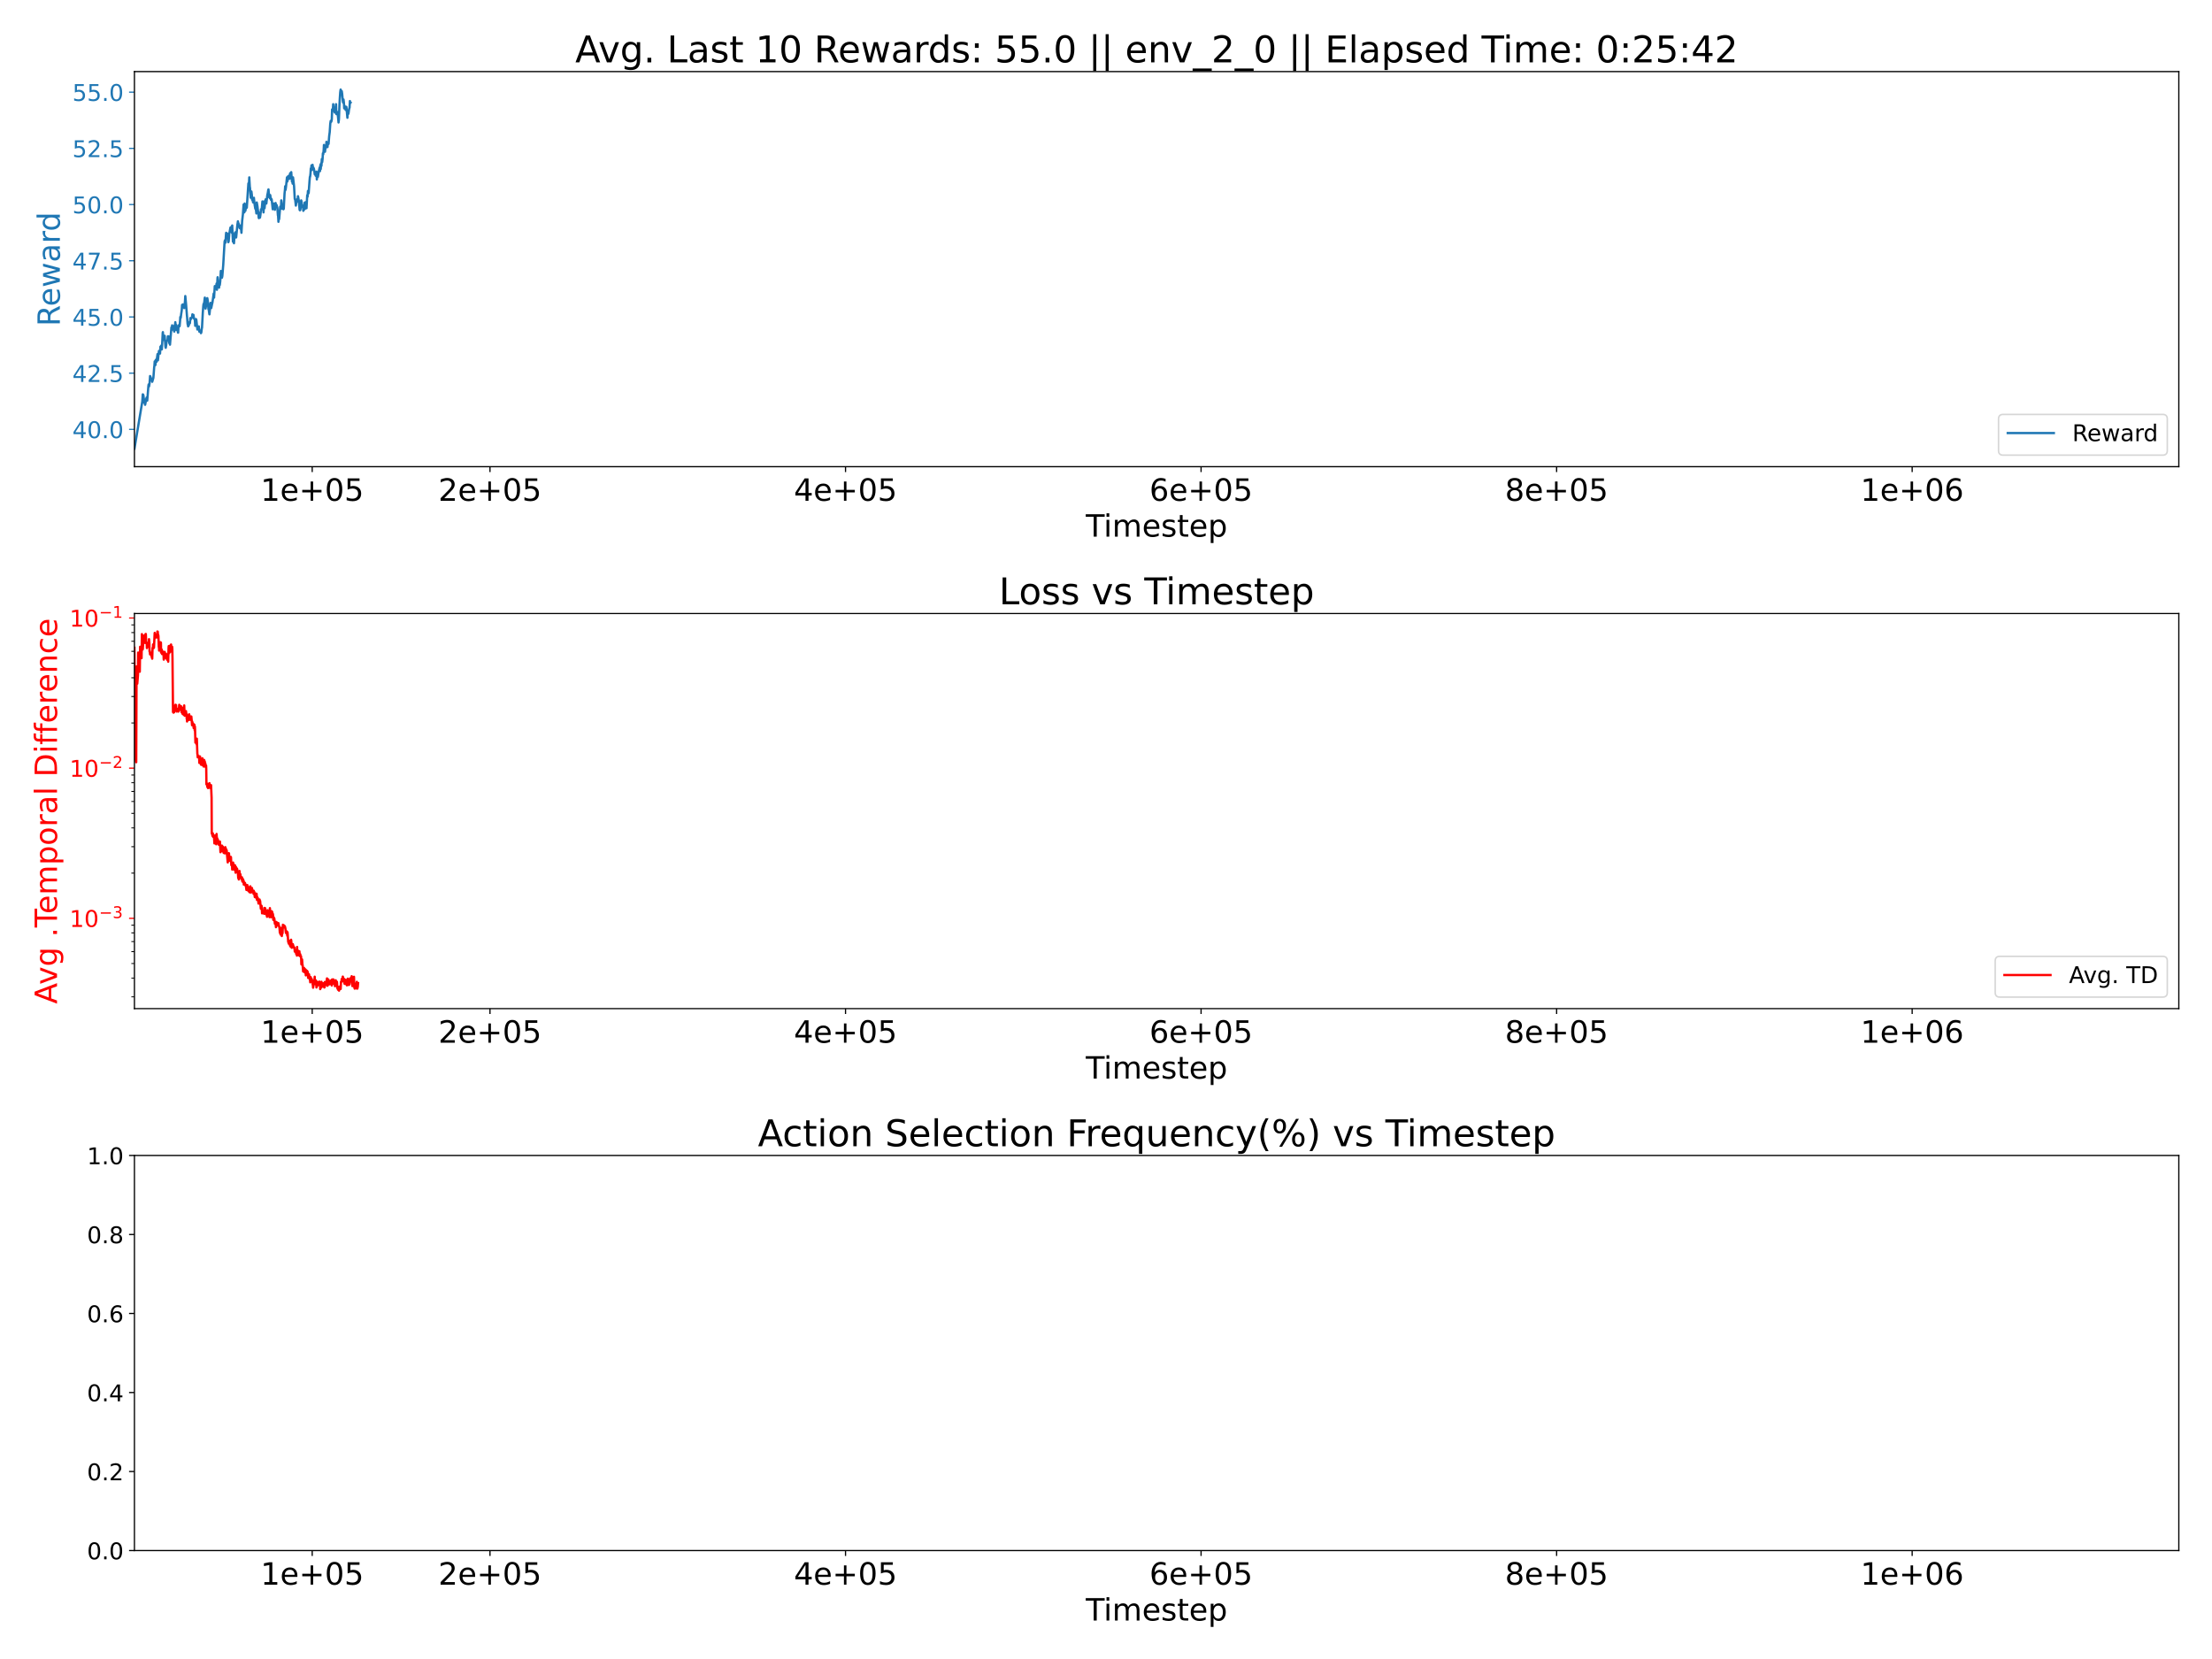 <?xml version="1.0" encoding="utf-8" standalone="no"?>
<!DOCTYPE svg PUBLIC "-//W3C//DTD SVG 1.1//EN"
  "http://www.w3.org/Graphics/SVG/1.1/DTD/svg11.dtd">
<!-- Created with matplotlib (https://matplotlib.org/) -->
<svg height="1080pt" version="1.1" viewBox="0 0 1440 1080" width="1440pt" xmlns="http://www.w3.org/2000/svg" xmlns:xlink="http://www.w3.org/1999/xlink">
 <defs>
  <style type="text/css">
*{stroke-linecap:butt;stroke-linejoin:round;}
  </style>
 </defs>
 <g id="figure_1">
  <g id="patch_1">
   <path d="M 0 1080 
L 1440 1080 
L 1440 0 
L 0 0 
z
" style="fill:#ffffff;"/>
  </g>
  <g id="axes_1">
   <g id="patch_2">
    <path d="M 87.517 303.8 
L 1418.4 303.8 
L 1418.4 46.6 
L 87.517 46.6 
z
" style="fill:#ffffff;"/>
   </g>
   <g id="matplotlib.axis_1">
    <g id="xtick_1">
     <g id="line2d_1">
      <defs>
       <path d="M 0 0 
L 0 3.5 
" id="mc87187015e" style="stroke:#000000;stroke-width:0.8;"/>
      </defs>
      <g>
       <use style="stroke:#000000;stroke-width:0.8;" x="203.246" xlink:href="#mc87187015e" y="303.8"/>
      </g>
     </g>
     <g id="text_1">
      <!-- 1e+05 -->
      <defs>
       <path d="M 12.406 8.297 
L 28.516 8.297 
L 28.516 63.922 
L 10.984 60.406 
L 10.984 69.391 
L 28.422 72.906 
L 38.281 72.906 
L 38.281 8.297 
L 54.391 8.297 
L 54.391 0 
L 12.406 0 
z
" id="DejaVuSans-49"/>
       <path d="M 56.203 29.594 
L 56.203 25.203 
L 14.891 25.203 
Q 15.484 15.922 20.484 11.062 
Q 25.484 6.203 34.422 6.203 
Q 39.594 6.203 44.453 7.469 
Q 49.312 8.734 54.109 11.281 
L 54.109 2.781 
Q 49.266 0.734 44.188 -0.344 
Q 39.109 -1.422 33.891 -1.422 
Q 20.797 -1.422 13.156 6.188 
Q 5.516 13.812 5.516 26.812 
Q 5.516 40.234 12.766 48.109 
Q 20.016 56 32.328 56 
Q 43.359 56 49.781 48.891 
Q 56.203 41.797 56.203 29.594 
z
M 47.219 32.234 
Q 47.125 39.594 43.094 43.984 
Q 39.062 48.391 32.422 48.391 
Q 24.906 48.391 20.391 44.141 
Q 15.875 39.891 15.188 32.172 
z
" id="DejaVuSans-101"/>
       <path d="M 46 62.703 
L 46 35.5 
L 73.188 35.5 
L 73.188 27.203 
L 46 27.203 
L 46 0 
L 37.797 0 
L 37.797 27.203 
L 10.594 27.203 
L 10.594 35.5 
L 37.797 35.5 
L 37.797 62.703 
z
" id="DejaVuSans-43"/>
       <path d="M 31.781 66.406 
Q 24.172 66.406 20.328 58.906 
Q 16.5 51.422 16.5 36.375 
Q 16.5 21.391 20.328 13.891 
Q 24.172 6.391 31.781 6.391 
Q 39.453 6.391 43.281 13.891 
Q 47.125 21.391 47.125 36.375 
Q 47.125 51.422 43.281 58.906 
Q 39.453 66.406 31.781 66.406 
z
M 31.781 74.219 
Q 44.047 74.219 50.516 64.516 
Q 56.984 54.828 56.984 36.375 
Q 56.984 17.969 50.516 8.266 
Q 44.047 -1.422 31.781 -1.422 
Q 19.531 -1.422 13.062 8.266 
Q 6.594 17.969 6.594 36.375 
Q 6.594 54.828 13.062 64.516 
Q 19.531 74.219 31.781 74.219 
z
" id="DejaVuSans-48"/>
       <path d="M 10.797 72.906 
L 49.516 72.906 
L 49.516 64.594 
L 19.828 64.594 
L 19.828 46.734 
Q 21.969 47.469 24.109 47.828 
Q 26.266 48.188 28.422 48.188 
Q 40.625 48.188 47.75 41.5 
Q 54.891 34.812 54.891 23.391 
Q 54.891 11.625 47.562 5.094 
Q 40.234 -1.422 26.906 -1.422 
Q 22.312 -1.422 17.547 -0.641 
Q 12.797 0.141 7.719 1.703 
L 7.719 11.625 
Q 12.109 9.234 16.797 8.062 
Q 21.484 6.891 26.703 6.891 
Q 35.156 6.891 40.078 11.328 
Q 45.016 15.766 45.016 23.391 
Q 45.016 31 40.078 35.438 
Q 35.156 39.891 26.703 39.891 
Q 22.75 39.891 18.812 39.016 
Q 14.891 38.141 10.797 36.281 
z
" id="DejaVuSans-53"/>
      </defs>
      <g transform="translate(169.626 325.997)scale(0.2 -0.2)">
       <use xlink:href="#DejaVuSans-49"/>
       <use x="63.623" xlink:href="#DejaVuSans-101"/>
       <use x="125.146" xlink:href="#DejaVuSans-43"/>
       <use x="208.936" xlink:href="#DejaVuSans-48"/>
       <use x="272.559" xlink:href="#DejaVuSans-53"/>
      </g>
     </g>
    </g>
    <g id="xtick_2">
     <g id="line2d_2">
      <g>
       <use style="stroke:#000000;stroke-width:0.8;" x="318.975" xlink:href="#mc87187015e" y="303.8"/>
      </g>
     </g>
     <g id="text_2">
      <!-- 2e+05 -->
      <defs>
       <path d="M 19.188 8.297 
L 53.609 8.297 
L 53.609 0 
L 7.328 0 
L 7.328 8.297 
Q 12.938 14.109 22.625 23.891 
Q 32.328 33.688 34.812 36.531 
Q 39.547 41.844 41.422 45.531 
Q 43.312 49.219 43.312 52.781 
Q 43.312 58.594 39.234 62.25 
Q 35.156 65.922 28.609 65.922 
Q 23.969 65.922 18.812 64.312 
Q 13.672 62.703 7.812 59.422 
L 7.812 69.391 
Q 13.766 71.781 18.938 73 
Q 24.125 74.219 28.422 74.219 
Q 39.75 74.219 46.484 68.547 
Q 53.219 62.891 53.219 53.422 
Q 53.219 48.922 51.531 44.891 
Q 49.859 40.875 45.406 35.406 
Q 44.188 33.984 37.641 27.219 
Q 31.109 20.453 19.188 8.297 
z
" id="DejaVuSans-50"/>
      </defs>
      <g transform="translate(285.355 325.997)scale(0.2 -0.2)">
       <use xlink:href="#DejaVuSans-50"/>
       <use x="63.623" xlink:href="#DejaVuSans-101"/>
       <use x="125.146" xlink:href="#DejaVuSans-43"/>
       <use x="208.936" xlink:href="#DejaVuSans-48"/>
       <use x="272.559" xlink:href="#DejaVuSans-53"/>
      </g>
     </g>
    </g>
    <g id="xtick_3">
     <g id="line2d_3">
      <g>
       <use style="stroke:#000000;stroke-width:0.8;" x="550.433" xlink:href="#mc87187015e" y="303.8"/>
      </g>
     </g>
     <g id="text_3">
      <!-- 4e+05 -->
      <defs>
       <path d="M 37.797 64.312 
L 12.891 25.391 
L 37.797 25.391 
z
M 35.203 72.906 
L 47.609 72.906 
L 47.609 25.391 
L 58.016 25.391 
L 58.016 17.188 
L 47.609 17.188 
L 47.609 0 
L 37.797 0 
L 37.797 17.188 
L 4.891 17.188 
L 4.891 26.703 
z
" id="DejaVuSans-52"/>
      </defs>
      <g transform="translate(516.813 325.997)scale(0.2 -0.2)">
       <use xlink:href="#DejaVuSans-52"/>
       <use x="63.623" xlink:href="#DejaVuSans-101"/>
       <use x="125.146" xlink:href="#DejaVuSans-43"/>
       <use x="208.936" xlink:href="#DejaVuSans-48"/>
       <use x="272.559" xlink:href="#DejaVuSans-53"/>
      </g>
     </g>
    </g>
    <g id="xtick_4">
     <g id="line2d_4">
      <g>
       <use style="stroke:#000000;stroke-width:0.8;" x="781.891" xlink:href="#mc87187015e" y="303.8"/>
      </g>
     </g>
     <g id="text_4">
      <!-- 6e+05 -->
      <defs>
       <path d="M 33.016 40.375 
Q 26.375 40.375 22.484 35.828 
Q 18.609 31.297 18.609 23.391 
Q 18.609 15.531 22.484 10.953 
Q 26.375 6.391 33.016 6.391 
Q 39.656 6.391 43.531 10.953 
Q 47.406 15.531 47.406 23.391 
Q 47.406 31.297 43.531 35.828 
Q 39.656 40.375 33.016 40.375 
z
M 52.594 71.297 
L 52.594 62.312 
Q 48.875 64.062 45.094 64.984 
Q 41.312 65.922 37.594 65.922 
Q 27.828 65.922 22.672 59.328 
Q 17.531 52.734 16.797 39.406 
Q 19.672 43.656 24.016 45.922 
Q 28.375 48.188 33.594 48.188 
Q 44.578 48.188 50.953 41.516 
Q 57.328 34.859 57.328 23.391 
Q 57.328 12.156 50.688 5.359 
Q 44.047 -1.422 33.016 -1.422 
Q 20.359 -1.422 13.672 8.266 
Q 6.984 17.969 6.984 36.375 
Q 6.984 53.656 15.188 63.938 
Q 23.391 74.219 37.203 74.219 
Q 40.922 74.219 44.703 73.484 
Q 48.484 72.75 52.594 71.297 
z
" id="DejaVuSans-54"/>
      </defs>
      <g transform="translate(748.271 325.997)scale(0.2 -0.2)">
       <use xlink:href="#DejaVuSans-54"/>
       <use x="63.623" xlink:href="#DejaVuSans-101"/>
       <use x="125.146" xlink:href="#DejaVuSans-43"/>
       <use x="208.936" xlink:href="#DejaVuSans-48"/>
       <use x="272.559" xlink:href="#DejaVuSans-53"/>
      </g>
     </g>
    </g>
    <g id="xtick_5">
     <g id="line2d_5">
      <g>
       <use style="stroke:#000000;stroke-width:0.8;" x="1013.349" xlink:href="#mc87187015e" y="303.8"/>
      </g>
     </g>
     <g id="text_5">
      <!-- 8e+05 -->
      <defs>
       <path d="M 31.781 34.625 
Q 24.75 34.625 20.719 30.859 
Q 16.703 27.094 16.703 20.516 
Q 16.703 13.922 20.719 10.156 
Q 24.75 6.391 31.781 6.391 
Q 38.812 6.391 42.859 10.172 
Q 46.922 13.969 46.922 20.516 
Q 46.922 27.094 42.891 30.859 
Q 38.875 34.625 31.781 34.625 
z
M 21.922 38.812 
Q 15.578 40.375 12.031 44.719 
Q 8.5 49.078 8.5 55.328 
Q 8.5 64.062 14.719 69.141 
Q 20.953 74.219 31.781 74.219 
Q 42.672 74.219 48.875 69.141 
Q 55.078 64.062 55.078 55.328 
Q 55.078 49.078 51.531 44.719 
Q 48 40.375 41.703 38.812 
Q 48.828 37.156 52.797 32.312 
Q 56.781 27.484 56.781 20.516 
Q 56.781 9.906 50.312 4.234 
Q 43.844 -1.422 31.781 -1.422 
Q 19.734 -1.422 13.25 4.234 
Q 6.781 9.906 6.781 20.516 
Q 6.781 27.484 10.781 32.312 
Q 14.797 37.156 21.922 38.812 
z
M 18.312 54.391 
Q 18.312 48.734 21.844 45.562 
Q 25.391 42.391 31.781 42.391 
Q 38.141 42.391 41.719 45.562 
Q 45.312 48.734 45.312 54.391 
Q 45.312 60.062 41.719 63.234 
Q 38.141 66.406 31.781 66.406 
Q 25.391 66.406 21.844 63.234 
Q 18.312 60.062 18.312 54.391 
z
" id="DejaVuSans-56"/>
      </defs>
      <g transform="translate(979.728 325.997)scale(0.2 -0.2)">
       <use xlink:href="#DejaVuSans-56"/>
       <use x="63.623" xlink:href="#DejaVuSans-101"/>
       <use x="125.146" xlink:href="#DejaVuSans-43"/>
       <use x="208.936" xlink:href="#DejaVuSans-48"/>
       <use x="272.559" xlink:href="#DejaVuSans-53"/>
      </g>
     </g>
    </g>
    <g id="xtick_6">
     <g id="line2d_6">
      <g>
       <use style="stroke:#000000;stroke-width:0.8;" x="1244.807" xlink:href="#mc87187015e" y="303.8"/>
      </g>
     </g>
     <g id="text_6">
      <!-- 1e+06 -->
      <g transform="translate(1211.186 325.997)scale(0.2 -0.2)">
       <use xlink:href="#DejaVuSans-49"/>
       <use x="63.623" xlink:href="#DejaVuSans-101"/>
       <use x="125.146" xlink:href="#DejaVuSans-43"/>
       <use x="208.936" xlink:href="#DejaVuSans-48"/>
       <use x="272.559" xlink:href="#DejaVuSans-54"/>
      </g>
     </g>
    </g>
    <g id="text_7">
     <!-- Timestep -->
     <defs>
      <path d="M -0.297 72.906 
L 61.375 72.906 
L 61.375 64.594 
L 35.5 64.594 
L 35.5 0 
L 25.594 0 
L 25.594 64.594 
L -0.297 64.594 
z
" id="DejaVuSans-84"/>
      <path d="M 9.422 54.688 
L 18.406 54.688 
L 18.406 0 
L 9.422 0 
z
M 9.422 75.984 
L 18.406 75.984 
L 18.406 64.594 
L 9.422 64.594 
z
" id="DejaVuSans-105"/>
      <path d="M 52 44.188 
Q 55.375 50.25 60.062 53.125 
Q 64.75 56 71.094 56 
Q 79.641 56 84.281 50.016 
Q 88.922 44.047 88.922 33.016 
L 88.922 0 
L 79.891 0 
L 79.891 32.719 
Q 79.891 40.578 77.094 44.375 
Q 74.312 48.188 68.609 48.188 
Q 61.625 48.188 57.562 43.547 
Q 53.516 38.922 53.516 30.906 
L 53.516 0 
L 44.484 0 
L 44.484 32.719 
Q 44.484 40.625 41.703 44.406 
Q 38.922 48.188 33.109 48.188 
Q 26.219 48.188 22.156 43.531 
Q 18.109 38.875 18.109 30.906 
L 18.109 0 
L 9.078 0 
L 9.078 54.688 
L 18.109 54.688 
L 18.109 46.188 
Q 21.188 51.219 25.484 53.609 
Q 29.781 56 35.688 56 
Q 41.656 56 45.828 52.969 
Q 50 49.953 52 44.188 
z
" id="DejaVuSans-109"/>
      <path d="M 44.281 53.078 
L 44.281 44.578 
Q 40.484 46.531 36.375 47.5 
Q 32.281 48.484 27.875 48.484 
Q 21.188 48.484 17.844 46.438 
Q 14.5 44.391 14.5 40.281 
Q 14.5 37.156 16.891 35.375 
Q 19.281 33.594 26.516 31.984 
L 29.594 31.297 
Q 39.156 29.25 43.188 25.516 
Q 47.219 21.781 47.219 15.094 
Q 47.219 7.469 41.188 3.016 
Q 35.156 -1.422 24.609 -1.422 
Q 20.219 -1.422 15.453 -0.562 
Q 10.688 0.297 5.422 2 
L 5.422 11.281 
Q 10.406 8.688 15.234 7.391 
Q 20.062 6.109 24.812 6.109 
Q 31.156 6.109 34.562 8.281 
Q 37.984 10.453 37.984 14.406 
Q 37.984 18.062 35.516 20.016 
Q 33.062 21.969 24.703 23.781 
L 21.578 24.516 
Q 13.234 26.266 9.516 29.906 
Q 5.812 33.547 5.812 39.891 
Q 5.812 47.609 11.281 51.797 
Q 16.75 56 26.812 56 
Q 31.781 56 36.172 55.266 
Q 40.578 54.547 44.281 53.078 
z
" id="DejaVuSans-115"/>
      <path d="M 18.312 70.219 
L 18.312 54.688 
L 36.812 54.688 
L 36.812 47.703 
L 18.312 47.703 
L 18.312 18.016 
Q 18.312 11.328 20.141 9.422 
Q 21.969 7.516 27.594 7.516 
L 36.812 7.516 
L 36.812 0 
L 27.594 0 
Q 17.188 0 13.234 3.875 
Q 9.281 7.766 9.281 18.016 
L 9.281 47.703 
L 2.688 47.703 
L 2.688 54.688 
L 9.281 54.688 
L 9.281 70.219 
z
" id="DejaVuSans-116"/>
      <path d="M 18.109 8.203 
L 18.109 -20.797 
L 9.078 -20.797 
L 9.078 54.688 
L 18.109 54.688 
L 18.109 46.391 
Q 20.953 51.266 25.266 53.625 
Q 29.594 56 35.594 56 
Q 45.562 56 51.781 48.094 
Q 58.016 40.188 58.016 27.297 
Q 58.016 14.406 51.781 6.484 
Q 45.562 -1.422 35.594 -1.422 
Q 29.594 -1.422 25.266 0.953 
Q 20.953 3.328 18.109 8.203 
z
M 48.688 27.297 
Q 48.688 37.203 44.609 42.844 
Q 40.531 48.484 33.406 48.484 
Q 26.266 48.484 22.188 42.844 
Q 18.109 37.203 18.109 27.297 
Q 18.109 17.391 22.188 11.75 
Q 26.266 6.109 33.406 6.109 
Q 40.531 6.109 44.609 11.75 
Q 48.688 17.391 48.688 27.297 
z
" id="DejaVuSans-112"/>
     </defs>
     <g transform="translate(706.86 349.353)scale(0.2 -0.2)">
      <use xlink:href="#DejaVuSans-84"/>
      <use x="57.959" xlink:href="#DejaVuSans-105"/>
      <use x="85.742" xlink:href="#DejaVuSans-109"/>
      <use x="183.154" xlink:href="#DejaVuSans-101"/>
      <use x="244.678" xlink:href="#DejaVuSans-115"/>
      <use x="296.777" xlink:href="#DejaVuSans-116"/>
      <use x="335.986" xlink:href="#DejaVuSans-101"/>
      <use x="397.51" xlink:href="#DejaVuSans-112"/>
     </g>
    </g>
   </g>
   <g id="matplotlib.axis_2">
    <g id="ytick_1">
     <g id="line2d_7">
      <defs>
       <path d="M 0 0 
L -3.5 0 
" id="mc339ecc553" style="stroke:#1f77b4;stroke-width:0.8;"/>
      </defs>
      <g>
       <use style="fill:#1f77b4;stroke:#1f77b4;stroke-width:0.8;" x="87.517" xlink:href="#mc339ecc553" y="279.516"/>
      </g>
     </g>
     <g id="text_8">
      <!-- 40.0 -->
      <defs>
       <path d="M 10.688 12.406 
L 21 12.406 
L 21 0 
L 10.688 0 
z
" id="DejaVuSans-46"/>
      </defs>
      <g style="fill:#1f77b4;" transform="translate(47.119 285.215)scale(0.15 -0.15)">
       <use xlink:href="#DejaVuSans-52"/>
       <use x="63.623" xlink:href="#DejaVuSans-48"/>
       <use x="127.246" xlink:href="#DejaVuSans-46"/>
       <use x="159.033" xlink:href="#DejaVuSans-48"/>
      </g>
     </g>
    </g>
    <g id="ytick_2">
     <g id="line2d_8">
      <g>
       <use style="fill:#1f77b4;stroke:#1f77b4;stroke-width:0.8;" x="87.517" xlink:href="#mc339ecc553" y="242.929"/>
      </g>
     </g>
     <g id="text_9">
      <!-- 42.5 -->
      <g style="fill:#1f77b4;" transform="translate(47.119 248.628)scale(0.15 -0.15)">
       <use xlink:href="#DejaVuSans-52"/>
       <use x="63.623" xlink:href="#DejaVuSans-50"/>
       <use x="127.246" xlink:href="#DejaVuSans-46"/>
       <use x="159.033" xlink:href="#DejaVuSans-53"/>
      </g>
     </g>
    </g>
    <g id="ytick_3">
     <g id="line2d_9">
      <g>
       <use style="fill:#1f77b4;stroke:#1f77b4;stroke-width:0.8;" x="87.517" xlink:href="#mc339ecc553" y="206.342"/>
      </g>
     </g>
     <g id="text_10">
      <!-- 45.0 -->
      <g style="fill:#1f77b4;" transform="translate(47.119 212.041)scale(0.15 -0.15)">
       <use xlink:href="#DejaVuSans-52"/>
       <use x="63.623" xlink:href="#DejaVuSans-53"/>
       <use x="127.246" xlink:href="#DejaVuSans-46"/>
       <use x="159.033" xlink:href="#DejaVuSans-48"/>
      </g>
     </g>
    </g>
    <g id="ytick_4">
     <g id="line2d_10">
      <g>
       <use style="fill:#1f77b4;stroke:#1f77b4;stroke-width:0.8;" x="87.517" xlink:href="#mc339ecc553" y="169.754"/>
      </g>
     </g>
     <g id="text_11">
      <!-- 47.5 -->
      <defs>
       <path d="M 8.203 72.906 
L 55.078 72.906 
L 55.078 68.703 
L 28.609 0 
L 18.312 0 
L 43.219 64.594 
L 8.203 64.594 
z
" id="DejaVuSans-55"/>
      </defs>
      <g style="fill:#1f77b4;" transform="translate(47.119 175.453)scale(0.15 -0.15)">
       <use xlink:href="#DejaVuSans-52"/>
       <use x="63.623" xlink:href="#DejaVuSans-55"/>
       <use x="127.246" xlink:href="#DejaVuSans-46"/>
       <use x="159.033" xlink:href="#DejaVuSans-53"/>
      </g>
     </g>
    </g>
    <g id="ytick_5">
     <g id="line2d_11">
      <g>
       <use style="fill:#1f77b4;stroke:#1f77b4;stroke-width:0.8;" x="87.517" xlink:href="#mc339ecc553" y="133.167"/>
      </g>
     </g>
     <g id="text_12">
      <!-- 50.0 -->
      <g style="fill:#1f77b4;" transform="translate(47.119 138.866)scale(0.15 -0.15)">
       <use xlink:href="#DejaVuSans-53"/>
       <use x="63.623" xlink:href="#DejaVuSans-48"/>
       <use x="127.246" xlink:href="#DejaVuSans-46"/>
       <use x="159.033" xlink:href="#DejaVuSans-48"/>
      </g>
     </g>
    </g>
    <g id="ytick_6">
     <g id="line2d_12">
      <g>
       <use style="fill:#1f77b4;stroke:#1f77b4;stroke-width:0.8;" x="87.517" xlink:href="#mc339ecc553" y="96.58"/>
      </g>
     </g>
     <g id="text_13">
      <!-- 52.5 -->
      <g style="fill:#1f77b4;" transform="translate(47.119 102.279)scale(0.15 -0.15)">
       <use xlink:href="#DejaVuSans-53"/>
       <use x="63.623" xlink:href="#DejaVuSans-50"/>
       <use x="127.246" xlink:href="#DejaVuSans-46"/>
       <use x="159.033" xlink:href="#DejaVuSans-53"/>
      </g>
     </g>
    </g>
    <g id="ytick_7">
     <g id="line2d_13">
      <g>
       <use style="fill:#1f77b4;stroke:#1f77b4;stroke-width:0.8;" x="87.517" xlink:href="#mc339ecc553" y="59.993"/>
      </g>
     </g>
     <g id="text_14">
      <!-- 55.0 -->
      <g style="fill:#1f77b4;" transform="translate(47.119 65.691)scale(0.15 -0.15)">
       <use xlink:href="#DejaVuSans-53"/>
       <use x="63.623" xlink:href="#DejaVuSans-53"/>
       <use x="127.246" xlink:href="#DejaVuSans-46"/>
       <use x="159.033" xlink:href="#DejaVuSans-48"/>
      </g>
     </g>
    </g>
    <g id="text_15">
     <!-- Reward -->
     <defs>
      <path d="M 44.391 34.188 
Q 47.562 33.109 50.562 29.594 
Q 53.562 26.078 56.594 19.922 
L 66.609 0 
L 56 0 
L 46.688 18.703 
Q 43.062 26.031 39.672 28.422 
Q 36.281 30.812 30.422 30.812 
L 19.672 30.812 
L 19.672 0 
L 9.812 0 
L 9.812 72.906 
L 32.078 72.906 
Q 44.578 72.906 50.734 67.672 
Q 56.891 62.453 56.891 51.906 
Q 56.891 45.016 53.688 40.469 
Q 50.484 35.938 44.391 34.188 
z
M 19.672 64.797 
L 19.672 38.922 
L 32.078 38.922 
Q 39.203 38.922 42.844 42.219 
Q 46.484 45.516 46.484 51.906 
Q 46.484 58.297 42.844 61.547 
Q 39.203 64.797 32.078 64.797 
z
" id="DejaVuSans-82"/>
      <path d="M 4.203 54.688 
L 13.188 54.688 
L 24.422 12.016 
L 35.594 54.688 
L 46.188 54.688 
L 57.422 12.016 
L 68.609 54.688 
L 77.594 54.688 
L 63.281 0 
L 52.688 0 
L 40.922 44.828 
L 29.109 0 
L 18.5 0 
z
" id="DejaVuSans-119"/>
      <path d="M 34.281 27.484 
Q 23.391 27.484 19.188 25 
Q 14.984 22.516 14.984 16.5 
Q 14.984 11.719 18.141 8.906 
Q 21.297 6.109 26.703 6.109 
Q 34.188 6.109 38.703 11.406 
Q 43.219 16.703 43.219 25.484 
L 43.219 27.484 
z
M 52.203 31.203 
L 52.203 0 
L 43.219 0 
L 43.219 8.297 
Q 40.141 3.328 35.547 0.953 
Q 30.953 -1.422 24.312 -1.422 
Q 15.922 -1.422 10.953 3.297 
Q 6 8.016 6 15.922 
Q 6 25.141 12.172 29.828 
Q 18.359 34.516 30.609 34.516 
L 43.219 34.516 
L 43.219 35.406 
Q 43.219 41.609 39.141 45 
Q 35.062 48.391 27.688 48.391 
Q 23 48.391 18.547 47.266 
Q 14.109 46.141 10.016 43.891 
L 10.016 52.203 
Q 14.938 54.109 19.578 55.047 
Q 24.219 56 28.609 56 
Q 40.484 56 46.344 49.844 
Q 52.203 43.703 52.203 31.203 
z
" id="DejaVuSans-97"/>
      <path d="M 41.109 46.297 
Q 39.594 47.172 37.812 47.578 
Q 36.031 48 33.891 48 
Q 26.266 48 22.188 43.047 
Q 18.109 38.094 18.109 28.812 
L 18.109 0 
L 9.078 0 
L 9.078 54.688 
L 18.109 54.688 
L 18.109 46.188 
Q 20.953 51.172 25.484 53.578 
Q 30.031 56 36.531 56 
Q 37.453 56 38.578 55.875 
Q 39.703 55.766 41.062 55.516 
z
" id="DejaVuSans-114"/>
      <path d="M 45.406 46.391 
L 45.406 75.984 
L 54.391 75.984 
L 54.391 0 
L 45.406 0 
L 45.406 8.203 
Q 42.578 3.328 38.25 0.953 
Q 33.938 -1.422 27.875 -1.422 
Q 17.969 -1.422 11.734 6.484 
Q 5.516 14.406 5.516 27.297 
Q 5.516 40.188 11.734 48.094 
Q 17.969 56 27.875 56 
Q 33.938 56 38.25 53.625 
Q 42.578 51.266 45.406 46.391 
z
M 14.797 27.297 
Q 14.797 17.391 18.875 11.75 
Q 22.953 6.109 30.078 6.109 
Q 37.203 6.109 41.297 11.75 
Q 45.406 17.391 45.406 27.297 
Q 45.406 37.203 41.297 42.844 
Q 37.203 48.484 30.078 48.484 
Q 22.953 48.484 18.875 42.844 
Q 14.797 37.203 14.797 27.297 
z
" id="DejaVuSans-100"/>
     </defs>
     <g style="fill:#1f77b4;" transform="translate(38.959 212.442)rotate(-90)scale(0.2 -0.2)">
      <use xlink:href="#DejaVuSans-82"/>
      <use x="64.982" xlink:href="#DejaVuSans-101"/>
      <use x="126.506" xlink:href="#DejaVuSans-119"/>
      <use x="208.293" xlink:href="#DejaVuSans-97"/>
      <use x="269.572" xlink:href="#DejaVuSans-114"/>
      <use x="308.936" xlink:href="#DejaVuSans-100"/>
     </g>
    </g>
   </g>
   <g id="line2d_14">
    <path clip-path="url(#p0a8c5698ef)" d="M 87.517 292.109 
L 92.644 261.342 
L 92.945 256.713 
L 93.142 256.815 
L 93.338 257.258 
L 93.593 259.351 
L 93.767 262.159 
L 93.859 261.886 
L 94.114 260.797 
L 94.23 260.117 
L 94.253 260.457 
L 94.461 263.52 
L 94.542 263.163 
L 95.317 259.266 
L 95.491 258.755 
L 95.63 258.857 
L 95.85 260.797 
L 95.884 260.287 
L 96.614 251.199 
L 96.776 250.246 
L 96.822 250.519 
L 97.007 251.608 
L 97.065 251.353 
L 97.343 249.668 
L 97.597 246.486 
L 97.701 244.801 
L 97.794 244.937 
L 97.968 245.345 
L 98.303 246.707 
L 98.523 246.843 
L 98.697 246.741 
L 98.859 246.503 
L 98.87 246.605 
L 99.09 248.545 
L 99.171 248.306 
L 99.842 245.992 
L 100.085 242.929 
L 100.375 238.981 
L 100.502 238.334 
L 100.71 235.271 
L 100.803 235.543 
L 101.011 236.462 
L 101.173 237.654 
L 101.208 237.143 
L 101.405 234.25 
L 101.497 234.386 
L 101.694 234.846 
L 101.868 235.612 
L 101.902 235.305 
L 102.539 230.642 
L 102.562 230.506 
L 102.585 230.915 
L 102.793 234.59 
L 102.863 234.08 
L 103.21 230.711 
L 103.488 228.464 
L 103.499 228.532 
L 103.823 229.826 
L 104.02 229.928 
L 104.182 230.166 
L 104.414 225.741 
L 104.483 226.354 
L 104.645 227.784 
L 104.691 227.239 
L 104.877 225.061 
L 104.958 225.299 
L 105.178 226.252 
L 105.34 227.443 
L 105.374 227.035 
L 105.629 222.849 
L 105.93 216.671 
L 106.034 216.212 
L 106.057 216.586 
L 106.439 220.977 
L 106.497 221.317 
L 106.555 221.062 
L 106.89 219.105 
L 107.064 218.594 
L 107.191 218.594 
L 107.689 225.554 
L 107.886 226.422 
L 107.932 226.218 
L 108.175 224.72 
L 108.487 222.27 
L 108.811 221.657 
L 109.043 221.657 
L 109.274 218.935 
L 109.367 219.071 
L 109.506 219.275 
L 109.564 219.19 
L 109.737 218.935 
L 109.76 219.071 
L 110.05 221.368 
L 110.2 223.359 
L 110.27 222.849 
L 110.432 221.657 
L 110.466 222.066 
L 110.663 224.38 
L 110.709 223.767 
L 111.589 213.149 
L 111.6 213.234 
L 111.82 214.85 
L 111.855 214.391 
L 112.052 211.787 
L 112.133 212.145 
L 112.515 213.829 
L 112.561 213.625 
L 112.908 212.57 
L 112.978 212.468 
L 112.989 212.604 
L 113.348 215.599 
L 113.441 215.871 
L 113.452 215.667 
L 113.672 211.787 
L 113.765 212.06 
L 113.903 212.468 
L 113.927 212.196 
L 114.135 209.745 
L 114.193 210.256 
L 114.366 211.787 
L 114.459 211.651 
L 114.598 211.447 
L 114.609 211.617 
L 114.829 214.85 
L 114.922 214.714 
L 115.188 214.51 
L 115.304 214.442 
L 115.524 213.149 
L 115.547 213.489 
L 115.859 216.552 
L 115.987 216.552 
L 116.218 211.787 
L 116.311 211.923 
L 116.808 212.468 
L 116.924 212.366 
L 117.248 208.588 
L 117.375 206.342 
L 117.468 206.614 
L 117.607 207.022 
L 117.642 206.818 
L 117.977 204.232 
L 118.255 202.462 
L 118.336 201.696 
L 118.533 198.514 
L 118.625 198.786 
L 118.764 199.194 
L 118.81 198.99 
L 118.996 198.173 
L 119.03 198.429 
L 119.227 199.875 
L 119.32 199.739 
L 119.458 199.535 
L 119.493 199.637 
L 119.921 200.556 
L 120.431 195.995 
L 120.616 192.728 
L 120.685 193.34 
L 121.16 198.463 
L 121.727 205.865 
L 121.785 206.24 
L 122.12 210.936 
L 122.271 211.311 
L 122.467 212.468 
L 122.502 212.162 
L 122.699 210.426 
L 122.757 210.766 
L 122.93 211.787 
L 122.965 211.481 
L 123.266 209.745 
L 123.428 209.847 
L 123.625 210.426 
L 123.636 210.256 
L 123.96 207.022 
L 124.122 207.125 
L 124.319 207.703 
L 124.377 207.533 
L 124.666 207.022 
L 124.851 206.92 
L 125.037 206.478 
L 125.245 204.64 
L 125.303 205.065 
L 125.476 206.342 
L 125.546 206.138 
L 125.939 204.98 
L 125.962 205.219 
L 126.275 207.363 
L 126.472 207.465 
L 126.761 208.077 
L 126.888 208.758 
L 127.097 212.128 
L 127.166 211.515 
L 127.559 207.703 
L 127.687 207.89 
L 127.814 208.214 
L 128.3 212.604 
L 128.485 214.51 
L 128.555 214.204 
L 128.821 213.489 
L 128.983 213.591 
L 129.18 214.17 
L 129.203 214 
L 129.411 212.468 
L 129.446 212.978 
L 129.747 215.871 
L 129.943 215.769 
L 130.337 215.191 
L 130.372 215.293 
L 130.8 216.892 
L 130.95 216.671 
L 131.043 216.416 
L 131.39 213.642 
L 131.494 213.489 
L 132.015 203.704 
L 132.339 199.263 
L 132.524 197.833 
L 132.721 197.731 
L 132.906 197.289 
L 133.346 193.749 
L 133.369 194.123 
L 133.809 200.896 
L 133.878 200.59 
L 134.202 198.684 
L 134.931 194.089 
L 134.989 194.191 
L 135.244 195.791 
L 135.73 201.339 
L 135.904 201.696 
L 136.274 204.402 
L 136.355 204.64 
L 136.378 204.47 
L 136.644 201.747 
L 136.957 197.561 
L 137.049 197.152 
L 137.072 197.459 
L 137.396 200.386 
L 137.512 200.556 
L 137.535 200.42 
L 138.114 197.629 
L 138.241 197.289 
L 138.797 193.426 
L 139.063 191.332 
L 139.132 191.026 
L 139.156 191.298 
L 139.364 193.749 
L 139.399 193.034 
L 139.827 186.261 
L 140.197 187.827 
L 140.29 187.963 
L 140.348 187.878 
L 140.579 187.367 
L 140.857 185.683 
L 140.984 184.56 
L 141.019 185.172 
L 141.215 188.644 
L 141.25 187.674 
L 141.597 181.071 
L 141.678 180.475 
L 141.713 180.986 
L 142.06 184.543 
L 142.604 187.282 
L 142.662 186.772 
L 142.836 185.24 
L 142.928 185.376 
L 143.067 185.581 
L 143.09 185.444 
L 143.38 183.147 
L 143.727 177.106 
L 143.762 176.391 
L 143.854 176.663 
L 144.248 178.059 
L 144.456 180.816 
L 144.537 180.577 
L 144.734 179.659 
L 145.324 172.477 
L 145.949 161.756 
L 146.215 157.196 
L 146.446 156.447 
L 146.539 156.311 
L 146.551 156.396 
L 146.77 158.012 
L 146.794 157.536 
L 147.164 152.056 
L 147.233 151.546 
L 147.303 151.852 
L 147.465 152.567 
L 147.523 152.397 
L 147.696 151.886 
L 147.743 152.09 
L 147.928 152.907 
L 147.986 152.737 
L 148.159 152.227 
L 148.171 152.38 
L 148.622 157.672 
L 148.668 157.604 
L 148.865 157.128 
L 149.27 151.886 
L 149.502 151.001 
L 149.617 150.355 
L 150.011 148.142 
L 150.242 149.504 
L 150.289 149.163 
L 150.474 147.802 
L 150.566 147.938 
L 150.717 148.313 
L 150.937 151.546 
L 150.983 150.593 
L 151.168 146.781 
L 151.214 147.938 
L 151.631 157.332 
L 151.677 156.923 
L 151.863 155.29 
L 151.909 155.766 
L 152.244 158.115 
L 152.325 158.353 
L 152.337 158.132 
L 152.731 152.652 
L 152.974 151.682 
L 153.251 151.206 
L 153.714 154.609 
L 153.761 154.269 
L 154.085 151.069 
L 154.594 145.76 
L 154.652 145.675 
L 154.872 144.058 
L 154.929 144.399 
L 155.207 145.42 
L 155.346 145.505 
L 155.705 147.326 
L 155.855 147.717 
L 156.029 148.483 
L 156.075 148.279 
L 156.26 147.462 
L 156.307 147.734 
L 156.492 148.823 
L 156.526 148.517 
L 156.723 146.781 
L 156.769 147.189 
L 157.186 151.546 
L 157.232 150.525 
L 157.649 143.718 
L 158.054 140.229 
L 158.135 139.532 
L 158.575 133.167 
L 159.038 138.272 
L 159.061 137.694 
L 159.269 132.486 
L 159.35 133.082 
L 159.64 136.026 
L 159.732 137.251 
L 159.802 136.741 
L 160.149 135.005 
L 160.195 134.869 
L 160.264 134.971 
L 160.554 135.209 
L 160.658 135.209 
L 161.364 124.403 
L 161.7 119.383 
L 161.815 119.213 
L 161.85 119.315 
L 162.047 119.894 
L 162.058 119.672 
L 162.278 115.469 
L 162.324 116.626 
L 162.625 121.595 
L 162.764 122.344 
L 163.204 128.743 
L 163.216 128.573 
L 163.574 124.931 
L 163.667 124.659 
L 163.702 124.863 
L 163.945 126.837 
L 164.13 130.104 
L 164.222 129.968 
L 164.361 129.764 
L 164.373 129.849 
L 164.732 131.67 
L 164.824 131.806 
L 164.847 131.704 
L 165.16 129.866 
L 165.287 128.743 
L 165.333 129.287 
L 165.796 133.439 
L 166.213 135.89 
L 166.271 135.635 
L 166.444 134.869 
L 166.468 135.107 
L 166.907 138.953 
L 167.139 131.806 
L 167.231 132.214 
L 167.613 134.341 
L 167.949 137.422 
L 168.076 137.779 
L 168.423 141.71 
L 168.528 142.016 
L 168.539 141.846 
L 168.863 138.613 
L 168.99 138.613 
L 169.222 141.676 
L 169.303 141.318 
L 169.511 139.974 
L 169.939 136.23 
L 170.379 136.23 
L 170.842 131.125 
L 170.888 132.01 
L 171.074 135.55 
L 171.143 134.835 
L 171.305 133.167 
L 171.34 133.933 
L 171.536 138.272 
L 171.594 137.251 
L 171.999 131.125 
L 172.023 131.568 
L 172.231 135.55 
L 172.289 134.869 
L 172.74 130.853 
L 172.925 129.764 
L 172.96 130.07 
L 173.319 132.282 
L 173.388 132.486 
L 173.411 132.248 
L 174.048 126.803 
L 174.314 125.68 
L 174.673 123.45 
L 174.777 123.297 
L 174.788 123.399 
L 175.228 128.249 
L 175.24 128.402 
L 175.309 127.892 
L 175.471 126.701 
L 175.518 127.177 
L 175.703 129.083 
L 175.761 128.573 
L 175.934 127.041 
L 175.98 127.449 
L 176.386 130.053 
L 176.397 130.104 
L 176.455 129.934 
L 176.629 129.423 
L 176.698 129.525 
L 176.883 129.934 
L 177.277 133.644 
L 177.554 136.23 
L 177.578 136.026 
L 177.786 134.188 
L 177.867 134.426 
L 178.017 134.869 
L 178.04 134.631 
L 178.249 132.486 
L 178.318 132.895 
L 178.943 136.571 
L 178.978 136.213 
L 179.406 132.146 
L 179.441 132.401 
L 179.776 134.052 
L 179.869 134.188 
L 179.904 134.086 
L 180.1 133.508 
L 180.135 133.712 
L 180.471 135.073 
L 180.563 135.209 
L 180.911 140.144 
L 181.038 140.519 
L 181.258 144.399 
L 181.316 143.718 
L 181.489 141.676 
L 181.57 142.033 
L 181.721 142.697 
L 181.744 142.425 
L 182.415 134.529 
L 182.484 134.937 
L 182.751 135.89 
L 182.878 135.89 
L 183.109 130.444 
L 183.19 130.921 
L 183.445 133.031 
L 183.792 135.822 
L 183.804 135.89 
L 183.885 135.771 
L 184.035 135.55 
L 184.093 135.635 
L 184.498 136.23 
L 184.556 136.145 
L 184.73 135.89 
L 185.227 126.105 
L 185.528 123.127 
L 185.655 121.255 
L 185.713 121.851 
L 185.887 123.637 
L 185.956 123.229 
L 186.257 120.847 
L 186.813 115.469 
L 186.847 115.878 
L 187.044 118.192 
L 187.114 117.784 
L 187.495 114.891 
L 187.507 114.788 
L 187.588 115.027 
L 187.739 115.469 
L 187.785 115.265 
L 187.97 114.448 
L 188.005 114.754 
L 188.201 116.49 
L 188.259 116.15 
L 188.896 112.746 
L 188.919 112.883 
L 189.347 116.048 
L 189.359 116.15 
L 189.393 115.537 
L 189.59 112.066 
L 189.648 112.831 
L 190.053 118.192 
L 190.134 117.954 
L 190.285 117.511 
L 190.308 117.715 
L 190.516 119.553 
L 190.551 118.941 
L 190.747 115.469 
L 190.817 115.98 
L 191.442 121.255 
L 191.882 129.491 
L 192.009 129.764 
L 192.148 129.866 
L 192.599 133.848 
L 192.657 133.422 
L 193.259 129.815 
L 193.294 129.764 
L 193.317 129.9 
L 193.629 131.125 
L 193.756 131.125 
L 193.988 127.722 
L 194.069 128.079 
L 194.532 130.615 
L 195.053 136.639 
L 195.261 136.911 
L 195.411 136.809 
L 195.643 135.822 
L 196.071 130.444 
L 196.175 130.751 
L 196.326 131.431 
L 196.65 134.358 
L 196.997 134.869 
L 197.02 134.767 
L 197.228 133.848 
L 197.251 134.188 
L 197.46 137.251 
L 197.552 136.979 
L 197.807 136.571 
L 197.923 136.571 
L 198.305 132.163 
L 198.386 131.806 
L 198.397 132.01 
L 198.617 135.89 
L 198.686 135.175 
L 198.953 133.508 
L 199.092 133.405 
L 199.311 131.465 
L 199.346 132.078 
L 199.543 135.55 
L 199.578 134.682 
L 199.983 127.313 
L 200.006 127.041 
L 200.087 127.398 
L 200.237 128.062 
L 200.26 127.688 
L 200.469 124.318 
L 200.538 124.829 
L 200.7 126.02 
L 200.793 125.884 
L 200.943 125.543 
L 201.499 117.749 
L 201.73 115.129 
L 201.869 115.061 
L 202.135 112.951 
L 202.32 109.683 
L 202.413 109.819 
L 202.552 110.024 
L 202.563 109.904 
L 202.783 107.641 
L 202.83 108.254 
L 203.015 110.704 
L 203.073 110.109 
L 203.431 107.505 
L 203.478 107.301 
L 203.512 107.607 
L 203.709 109.343 
L 203.802 109.207 
L 203.941 109.003 
L 203.998 109.088 
L 204.299 109.717 
L 204.519 110.704 
L 204.855 113.325 
L 204.866 113.427 
L 204.924 113.087 
L 205.098 112.066 
L 205.133 112.372 
L 205.457 114.295 
L 205.561 114.448 
L 205.584 114.346 
L 205.954 112.236 
L 206.024 111.725 
L 206.047 112.236 
L 206.255 116.831 
L 206.325 116.218 
L 206.706 113.818 
L 206.718 113.767 
L 206.764 114.04 
L 206.95 115.129 
L 206.996 114.788 
L 207.574 111.351 
L 208.107 109.003 
L 208.13 109.241 
L 208.338 111.385 
L 208.373 110.772 
L 208.57 107.301 
L 208.628 107.982 
L 208.801 110.024 
L 208.847 109.275 
L 209.033 106.28 
L 209.102 106.79 
L 209.264 107.982 
L 209.287 107.539 
L 209.496 103.557 
L 209.565 104.17 
L 209.727 105.599 
L 209.785 105.259 
L 210.005 103.353 
L 210.19 99.813 
L 210.283 100.085 
L 210.421 100.494 
L 210.445 100.324 
L 210.722 97.465 
L 210.884 94.368 
L 210.942 95.048 
L 211.289 97.856 
L 211.579 98.792 
L 211.914 95.729 
L 212.111 95.831 
L 212.273 96.069 
L 212.505 92.326 
L 212.562 93.176 
L 212.736 95.729 
L 212.829 95.457 
L 212.967 95.048 
L 213.025 95.219 
L 213.199 95.729 
L 213.222 95.491 
L 213.43 93.347 
L 213.523 93.483 
L 213.789 93.687 
L 213.893 93.687 
L 214.287 88.65 
L 214.645 85.944 
L 215.004 80.482 
L 215.282 78.712 
L 215.305 78.78 
L 215.513 79.392 
L 215.583 79.29 
L 215.803 78.797 
L 215.988 77.691 
L 216.208 71.224 
L 216.3 71.632 
L 216.543 72.245 
L 216.671 72.245 
L 216.902 67.821 
L 216.949 68.637 
L 217.134 71.905 
L 217.215 71.428 
L 217.365 70.543 
L 217.435 70.748 
L 217.654 71.735 
L 217.932 73.266 
L 218.06 73.266 
L 218.465 69.778 
L 218.684 68.331 
L 218.754 67.821 
L 218.777 68.467 
L 218.985 74.287 
L 219.078 73.879 
L 219.379 73.028 
L 219.576 72.926 
L 219.68 72.926 
L 220.131 76.942 
L 220.247 78.235 
L 220.374 79.733 
L 220.444 79.324 
L 220.64 77.657 
L 220.987 68.297 
L 221.219 63.89 
L 221.485 60.061 
L 221.682 58.648 
L 221.763 58.291 
L 221.809 58.495 
L 222.156 60.503 
L 222.226 61.014 
L 222.272 60.673 
L 222.457 59.312 
L 222.527 59.618 
L 222.735 61.014 
L 223.175 65.881 
L 223.383 66.8 
L 223.418 66.493 
L 223.614 64.757 
L 223.672 65.098 
L 223.892 67.004 
L 224.077 70.543 
L 224.147 70.033 
L 224.309 68.842 
L 224.378 69.046 
L 224.922 70.969 
L 225.003 71.564 
L 225.096 71.428 
L 225.258 71.054 
L 225.466 69.522 
L 225.512 69.863 
L 225.79 72.722 
L 226.126 76.414 
L 226.161 76.67 
L 226.195 76.159 
L 226.392 73.266 
L 226.473 73.624 
L 226.623 74.287 
L 226.704 74.168 
L 226.866 73.828 
L 227.237 71.122 
L 227.561 69.982 
L 227.781 65.779 
L 227.862 66.255 
L 228.012 67.14 
L 228.093 67.021 
L 228.244 66.8 
L 228.244 66.8 
" style="fill:none;stroke:#1f77b4;stroke-linecap:square;stroke-width:1.5;"/>
   </g>
   <g id="patch_3">
    <path d="M 87.517 303.8 
L 87.517 46.6 
" style="fill:none;stroke:#000000;stroke-linecap:square;stroke-linejoin:miter;stroke-width:0.8;"/>
   </g>
   <g id="patch_4">
    <path d="M 1418.4 303.8 
L 1418.4 46.6 
" style="fill:none;stroke:#000000;stroke-linecap:square;stroke-linejoin:miter;stroke-width:0.8;"/>
   </g>
   <g id="patch_5">
    <path d="M 87.517 303.8 
L 1418.4 303.8 
" style="fill:none;stroke:#000000;stroke-linecap:square;stroke-linejoin:miter;stroke-width:0.8;"/>
   </g>
   <g id="patch_6">
    <path d="M 87.517 46.6 
L 1418.4 46.6 
" style="fill:none;stroke:#000000;stroke-linecap:square;stroke-linejoin:miter;stroke-width:0.8;"/>
   </g>
   <g id="text_16">
    <!-- Avg. Last 10 Rewards: 55.0 || env_2_0 || Elapsed Time: 0:25:42 -->
    <defs>
     <path d="M 34.188 63.188 
L 20.797 26.906 
L 47.609 26.906 
z
M 28.609 72.906 
L 39.797 72.906 
L 67.578 0 
L 57.328 0 
L 50.688 18.703 
L 17.828 18.703 
L 11.188 0 
L 0.781 0 
z
" id="DejaVuSans-65"/>
     <path d="M 2.984 54.688 
L 12.5 54.688 
L 29.594 8.797 
L 46.688 54.688 
L 56.203 54.688 
L 35.688 0 
L 23.484 0 
z
" id="DejaVuSans-118"/>
     <path d="M 45.406 27.984 
Q 45.406 37.75 41.375 43.109 
Q 37.359 48.484 30.078 48.484 
Q 22.859 48.484 18.828 43.109 
Q 14.797 37.75 14.797 27.984 
Q 14.797 18.266 18.828 12.891 
Q 22.859 7.516 30.078 7.516 
Q 37.359 7.516 41.375 12.891 
Q 45.406 18.266 45.406 27.984 
z
M 54.391 6.781 
Q 54.391 -7.172 48.188 -13.984 
Q 42 -20.797 29.203 -20.797 
Q 24.469 -20.797 20.266 -20.094 
Q 16.062 -19.391 12.109 -17.922 
L 12.109 -9.188 
Q 16.062 -11.328 19.922 -12.344 
Q 23.781 -13.375 27.781 -13.375 
Q 36.625 -13.375 41.016 -8.766 
Q 45.406 -4.156 45.406 5.172 
L 45.406 9.625 
Q 42.625 4.781 38.281 2.391 
Q 33.938 0 27.875 0 
Q 17.828 0 11.672 7.656 
Q 5.516 15.328 5.516 27.984 
Q 5.516 40.672 11.672 48.328 
Q 17.828 56 27.875 56 
Q 33.938 56 38.281 53.609 
Q 42.625 51.219 45.406 46.391 
L 45.406 54.688 
L 54.391 54.688 
z
" id="DejaVuSans-103"/>
     <path id="DejaVuSans-32"/>
     <path d="M 9.812 72.906 
L 19.672 72.906 
L 19.672 8.297 
L 55.172 8.297 
L 55.172 0 
L 9.812 0 
z
" id="DejaVuSans-76"/>
     <path d="M 11.719 12.406 
L 22.016 12.406 
L 22.016 0 
L 11.719 0 
z
M 11.719 51.703 
L 22.016 51.703 
L 22.016 39.312 
L 11.719 39.312 
z
" id="DejaVuSans-58"/>
     <path d="M 21 76.422 
L 21 -23.578 
L 12.703 -23.578 
L 12.703 76.422 
z
" id="DejaVuSans-124"/>
     <path d="M 54.891 33.016 
L 54.891 0 
L 45.906 0 
L 45.906 32.719 
Q 45.906 40.484 42.875 44.328 
Q 39.844 48.188 33.797 48.188 
Q 26.516 48.188 22.312 43.547 
Q 18.109 38.922 18.109 30.906 
L 18.109 0 
L 9.078 0 
L 9.078 54.688 
L 18.109 54.688 
L 18.109 46.188 
Q 21.344 51.125 25.703 53.562 
Q 30.078 56 35.797 56 
Q 45.219 56 50.047 50.172 
Q 54.891 44.344 54.891 33.016 
z
" id="DejaVuSans-110"/>
     <path d="M 50.984 -16.609 
L 50.984 -23.578 
L -0.984 -23.578 
L -0.984 -16.609 
z
" id="DejaVuSans-95"/>
     <path d="M 9.812 72.906 
L 55.906 72.906 
L 55.906 64.594 
L 19.672 64.594 
L 19.672 43.016 
L 54.391 43.016 
L 54.391 34.719 
L 19.672 34.719 
L 19.672 8.297 
L 56.781 8.297 
L 56.781 0 
L 9.812 0 
z
" id="DejaVuSans-69"/>
     <path d="M 9.422 75.984 
L 18.406 75.984 
L 18.406 0 
L 9.422 0 
z
" id="DejaVuSans-108"/>
    </defs>
    <g transform="translate(374.479 40.6)scale(0.24 -0.24)">
     <use xlink:href="#DejaVuSans-65"/>
     <use x="62.533" xlink:href="#DejaVuSans-118"/>
     <use x="121.713" xlink:href="#DejaVuSans-103"/>
     <use x="185.189" xlink:href="#DejaVuSans-46"/>
     <use x="216.977" xlink:href="#DejaVuSans-32"/>
     <use x="248.764" xlink:href="#DejaVuSans-76"/>
     <use x="304.477" xlink:href="#DejaVuSans-97"/>
     <use x="365.756" xlink:href="#DejaVuSans-115"/>
     <use x="417.855" xlink:href="#DejaVuSans-116"/>
     <use x="457.064" xlink:href="#DejaVuSans-32"/>
     <use x="488.852" xlink:href="#DejaVuSans-49"/>
     <use x="552.475" xlink:href="#DejaVuSans-48"/>
     <use x="616.098" xlink:href="#DejaVuSans-32"/>
     <use x="647.885" xlink:href="#DejaVuSans-82"/>
     <use x="712.867" xlink:href="#DejaVuSans-101"/>
     <use x="774.391" xlink:href="#DejaVuSans-119"/>
     <use x="856.178" xlink:href="#DejaVuSans-97"/>
     <use x="917.457" xlink:href="#DejaVuSans-114"/>
     <use x="956.82" xlink:href="#DejaVuSans-100"/>
     <use x="1020.297" xlink:href="#DejaVuSans-115"/>
     <use x="1072.396" xlink:href="#DejaVuSans-58"/>
     <use x="1106.088" xlink:href="#DejaVuSans-32"/>
     <use x="1137.875" xlink:href="#DejaVuSans-53"/>
     <use x="1201.498" xlink:href="#DejaVuSans-53"/>
     <use x="1265.121" xlink:href="#DejaVuSans-46"/>
     <use x="1296.908" xlink:href="#DejaVuSans-48"/>
     <use x="1360.531" xlink:href="#DejaVuSans-32"/>
     <use x="1392.318" xlink:href="#DejaVuSans-124"/>
     <use x="1426.01" xlink:href="#DejaVuSans-124"/>
     <use x="1459.701" xlink:href="#DejaVuSans-32"/>
     <use x="1491.488" xlink:href="#DejaVuSans-101"/>
     <use x="1553.012" xlink:href="#DejaVuSans-110"/>
     <use x="1616.391" xlink:href="#DejaVuSans-118"/>
     <use x="1675.57" xlink:href="#DejaVuSans-95"/>
     <use x="1725.57" xlink:href="#DejaVuSans-50"/>
     <use x="1789.193" xlink:href="#DejaVuSans-95"/>
     <use x="1839.193" xlink:href="#DejaVuSans-48"/>
     <use x="1902.816" xlink:href="#DejaVuSans-32"/>
     <use x="1934.604" xlink:href="#DejaVuSans-124"/>
     <use x="1968.295" xlink:href="#DejaVuSans-124"/>
     <use x="2001.986" xlink:href="#DejaVuSans-32"/>
     <use x="2033.773" xlink:href="#DejaVuSans-69"/>
     <use x="2096.957" xlink:href="#DejaVuSans-108"/>
     <use x="2124.74" xlink:href="#DejaVuSans-97"/>
     <use x="2186.02" xlink:href="#DejaVuSans-112"/>
     <use x="2249.496" xlink:href="#DejaVuSans-115"/>
     <use x="2301.596" xlink:href="#DejaVuSans-101"/>
     <use x="2363.119" xlink:href="#DejaVuSans-100"/>
     <use x="2426.596" xlink:href="#DejaVuSans-32"/>
     <use x="2458.383" xlink:href="#DejaVuSans-84"/>
     <use x="2516.342" xlink:href="#DejaVuSans-105"/>
     <use x="2544.125" xlink:href="#DejaVuSans-109"/>
     <use x="2641.537" xlink:href="#DejaVuSans-101"/>
     <use x="2703.061" xlink:href="#DejaVuSans-58"/>
     <use x="2736.752" xlink:href="#DejaVuSans-32"/>
     <use x="2768.539" xlink:href="#DejaVuSans-48"/>
     <use x="2832.162" xlink:href="#DejaVuSans-58"/>
     <use x="2865.854" xlink:href="#DejaVuSans-50"/>
     <use x="2929.477" xlink:href="#DejaVuSans-53"/>
     <use x="2993.1" xlink:href="#DejaVuSans-58"/>
     <use x="3026.791" xlink:href="#DejaVuSans-52"/>
     <use x="3090.414" xlink:href="#DejaVuSans-50"/>
    </g>
   </g>
   <g id="legend_1">
    <g id="patch_7">
     <path d="M 1304.037 296.3 
L 1407.9 296.3 
Q 1410.9 296.3 1410.9 293.3 
L 1410.9 272.783 
Q 1410.9 269.783 1407.9 269.783 
L 1304.037 269.783 
Q 1301.037 269.783 1301.037 272.783 
L 1301.037 293.3 
Q 1301.037 296.3 1304.037 296.3 
z
" style="fill:#ffffff;opacity:0.8;stroke:#cccccc;stroke-linejoin:miter;"/>
    </g>
    <g id="line2d_15">
     <path d="M 1307.037 281.93 
L 1337.037 281.93 
" style="fill:none;stroke:#1f77b4;stroke-linecap:square;stroke-width:1.5;"/>
    </g>
    <g id="line2d_16"/>
    <g id="text_17">
     <!-- Reward -->
     <g transform="translate(1349.037 287.18)scale(0.15 -0.15)">
      <use xlink:href="#DejaVuSans-82"/>
      <use x="64.982" xlink:href="#DejaVuSans-101"/>
      <use x="126.506" xlink:href="#DejaVuSans-119"/>
      <use x="208.293" xlink:href="#DejaVuSans-97"/>
      <use x="269.572" xlink:href="#DejaVuSans-114"/>
      <use x="308.936" xlink:href="#DejaVuSans-100"/>
     </g>
    </g>
   </g>
  </g>
  <g id="axes_2">
   <g id="patch_8">
    <path d="M 87.517 656.6 
L 1418.4 656.6 
L 1418.4 399.4 
L 87.517 399.4 
z
" style="fill:#ffffff;"/>
   </g>
   <g id="matplotlib.axis_3">
    <g id="xtick_7">
     <g id="line2d_17">
      <g>
       <use style="stroke:#000000;stroke-width:0.8;" x="203.246" xlink:href="#mc87187015e" y="656.6"/>
      </g>
     </g>
     <g id="text_18">
      <!-- 1e+05 -->
      <g transform="translate(169.626 678.797)scale(0.2 -0.2)">
       <use xlink:href="#DejaVuSans-49"/>
       <use x="63.623" xlink:href="#DejaVuSans-101"/>
       <use x="125.146" xlink:href="#DejaVuSans-43"/>
       <use x="208.936" xlink:href="#DejaVuSans-48"/>
       <use x="272.559" xlink:href="#DejaVuSans-53"/>
      </g>
     </g>
    </g>
    <g id="xtick_8">
     <g id="line2d_18">
      <g>
       <use style="stroke:#000000;stroke-width:0.8;" x="318.975" xlink:href="#mc87187015e" y="656.6"/>
      </g>
     </g>
     <g id="text_19">
      <!-- 2e+05 -->
      <g transform="translate(285.355 678.797)scale(0.2 -0.2)">
       <use xlink:href="#DejaVuSans-50"/>
       <use x="63.623" xlink:href="#DejaVuSans-101"/>
       <use x="125.146" xlink:href="#DejaVuSans-43"/>
       <use x="208.936" xlink:href="#DejaVuSans-48"/>
       <use x="272.559" xlink:href="#DejaVuSans-53"/>
      </g>
     </g>
    </g>
    <g id="xtick_9">
     <g id="line2d_19">
      <g>
       <use style="stroke:#000000;stroke-width:0.8;" x="550.433" xlink:href="#mc87187015e" y="656.6"/>
      </g>
     </g>
     <g id="text_20">
      <!-- 4e+05 -->
      <g transform="translate(516.813 678.797)scale(0.2 -0.2)">
       <use xlink:href="#DejaVuSans-52"/>
       <use x="63.623" xlink:href="#DejaVuSans-101"/>
       <use x="125.146" xlink:href="#DejaVuSans-43"/>
       <use x="208.936" xlink:href="#DejaVuSans-48"/>
       <use x="272.559" xlink:href="#DejaVuSans-53"/>
      </g>
     </g>
    </g>
    <g id="xtick_10">
     <g id="line2d_20">
      <g>
       <use style="stroke:#000000;stroke-width:0.8;" x="781.891" xlink:href="#mc87187015e" y="656.6"/>
      </g>
     </g>
     <g id="text_21">
      <!-- 6e+05 -->
      <g transform="translate(748.271 678.797)scale(0.2 -0.2)">
       <use xlink:href="#DejaVuSans-54"/>
       <use x="63.623" xlink:href="#DejaVuSans-101"/>
       <use x="125.146" xlink:href="#DejaVuSans-43"/>
       <use x="208.936" xlink:href="#DejaVuSans-48"/>
       <use x="272.559" xlink:href="#DejaVuSans-53"/>
      </g>
     </g>
    </g>
    <g id="xtick_11">
     <g id="line2d_21">
      <g>
       <use style="stroke:#000000;stroke-width:0.8;" x="1013.349" xlink:href="#mc87187015e" y="656.6"/>
      </g>
     </g>
     <g id="text_22">
      <!-- 8e+05 -->
      <g transform="translate(979.728 678.797)scale(0.2 -0.2)">
       <use xlink:href="#DejaVuSans-56"/>
       <use x="63.623" xlink:href="#DejaVuSans-101"/>
       <use x="125.146" xlink:href="#DejaVuSans-43"/>
       <use x="208.936" xlink:href="#DejaVuSans-48"/>
       <use x="272.559" xlink:href="#DejaVuSans-53"/>
      </g>
     </g>
    </g>
    <g id="xtick_12">
     <g id="line2d_22">
      <g>
       <use style="stroke:#000000;stroke-width:0.8;" x="1244.807" xlink:href="#mc87187015e" y="656.6"/>
      </g>
     </g>
     <g id="text_23">
      <!-- 1e+06 -->
      <g transform="translate(1211.186 678.797)scale(0.2 -0.2)">
       <use xlink:href="#DejaVuSans-49"/>
       <use x="63.623" xlink:href="#DejaVuSans-101"/>
       <use x="125.146" xlink:href="#DejaVuSans-43"/>
       <use x="208.936" xlink:href="#DejaVuSans-48"/>
       <use x="272.559" xlink:href="#DejaVuSans-54"/>
      </g>
     </g>
    </g>
    <g id="text_24">
     <!-- Timestep -->
     <g transform="translate(706.86 702.153)scale(0.2 -0.2)">
      <use xlink:href="#DejaVuSans-84"/>
      <use x="57.959" xlink:href="#DejaVuSans-105"/>
      <use x="85.742" xlink:href="#DejaVuSans-109"/>
      <use x="183.154" xlink:href="#DejaVuSans-101"/>
      <use x="244.678" xlink:href="#DejaVuSans-115"/>
      <use x="296.777" xlink:href="#DejaVuSans-116"/>
      <use x="335.986" xlink:href="#DejaVuSans-101"/>
      <use x="397.51" xlink:href="#DejaVuSans-112"/>
     </g>
    </g>
   </g>
   <g id="matplotlib.axis_4">
    <g id="ytick_8">
     <g id="line2d_23">
      <defs>
       <path d="M 0 0 
L -3.5 0 
" id="mfc5a3413ac" style="stroke:#ff0000;stroke-width:0.8;"/>
      </defs>
      <g>
       <use style="fill:#ff0000;stroke:#ff0000;stroke-width:0.8;" x="87.517" xlink:href="#mfc5a3413ac" y="597.822"/>
      </g>
     </g>
     <g id="text_25">
      <!-- $\mathdefault{10^{-3}}$ -->
      <defs>
       <path d="M 10.594 35.5 
L 73.188 35.5 
L 73.188 27.203 
L 10.594 27.203 
z
" id="DejaVuSans-8722"/>
       <path d="M 40.578 39.312 
Q 47.656 37.797 51.625 33 
Q 55.609 28.219 55.609 21.188 
Q 55.609 10.406 48.188 4.484 
Q 40.766 -1.422 27.094 -1.422 
Q 22.516 -1.422 17.656 -0.516 
Q 12.797 0.391 7.625 2.203 
L 7.625 11.719 
Q 11.719 9.328 16.594 8.109 
Q 21.484 6.891 26.812 6.891 
Q 36.078 6.891 40.938 10.547 
Q 45.797 14.203 45.797 21.188 
Q 45.797 27.641 41.281 31.266 
Q 36.766 34.906 28.719 34.906 
L 20.219 34.906 
L 20.219 43.016 
L 29.109 43.016 
Q 36.375 43.016 40.234 45.922 
Q 44.094 48.828 44.094 54.297 
Q 44.094 59.906 40.109 62.906 
Q 36.141 65.922 28.719 65.922 
Q 24.656 65.922 20.016 65.031 
Q 15.375 64.156 9.812 62.312 
L 9.812 71.094 
Q 15.438 72.656 20.344 73.438 
Q 25.25 74.219 29.594 74.219 
Q 40.828 74.219 47.359 69.109 
Q 53.906 64.016 53.906 55.328 
Q 53.906 49.266 50.438 45.094 
Q 46.969 40.922 40.578 39.312 
z
" id="DejaVuSans-51"/>
      </defs>
      <g style="fill:#ff0000;" transform="translate(45.267 603.521)scale(0.15 -0.15)">
       <use transform="translate(0 0.766)" xlink:href="#DejaVuSans-49"/>
       <use transform="translate(63.623 0.766)" xlink:href="#DejaVuSans-48"/>
       <use transform="translate(128.203 39.047)scale(0.7)" xlink:href="#DejaVuSans-8722"/>
       <use transform="translate(186.855 39.047)scale(0.7)" xlink:href="#DejaVuSans-51"/>
      </g>
     </g>
    </g>
    <g id="ytick_9">
     <g id="line2d_24">
      <g>
       <use style="fill:#ff0000;stroke:#ff0000;stroke-width:0.8;" x="87.517" xlink:href="#mfc5a3413ac" y="500.07"/>
      </g>
     </g>
     <g id="text_26">
      <!-- $\mathdefault{10^{-2}}$ -->
      <g style="fill:#ff0000;" transform="translate(45.267 505.769)scale(0.15 -0.15)">
       <use transform="translate(0 0.766)" xlink:href="#DejaVuSans-49"/>
       <use transform="translate(63.623 0.766)" xlink:href="#DejaVuSans-48"/>
       <use transform="translate(128.203 39.047)scale(0.7)" xlink:href="#DejaVuSans-8722"/>
       <use transform="translate(186.855 39.047)scale(0.7)" xlink:href="#DejaVuSans-50"/>
      </g>
     </g>
    </g>
    <g id="ytick_10">
     <g id="line2d_25">
      <g>
       <use style="fill:#ff0000;stroke:#ff0000;stroke-width:0.8;" x="87.517" xlink:href="#mfc5a3413ac" y="402.317"/>
      </g>
     </g>
     <g id="text_27">
      <!-- $\mathdefault{10^{-1}}$ -->
      <g style="fill:#ff0000;" transform="translate(45.267 408.016)scale(0.15 -0.15)">
       <use transform="translate(0 0.684)" xlink:href="#DejaVuSans-49"/>
       <use transform="translate(63.623 0.684)" xlink:href="#DejaVuSans-48"/>
       <use transform="translate(128.203 38.966)scale(0.7)" xlink:href="#DejaVuSans-8722"/>
       <use transform="translate(186.855 38.966)scale(0.7)" xlink:href="#DejaVuSans-49"/>
      </g>
     </g>
    </g>
    <g id="ytick_11">
     <g id="line2d_26">
      <defs>
       <path d="M 0 0 
L -2 0 
" id="mf8a31326da" style="stroke:#000000;stroke-width:0.6;"/>
      </defs>
      <g>
       <use style="stroke:#000000;stroke-width:0.6;" x="87.517" xlink:href="#mf8a31326da" y="648.935"/>
      </g>
     </g>
    </g>
    <g id="ytick_12">
     <g id="line2d_27">
      <g>
       <use style="stroke:#000000;stroke-width:0.6;" x="87.517" xlink:href="#mf8a31326da" y="636.722"/>
      </g>
     </g>
    </g>
    <g id="ytick_13">
     <g id="line2d_28">
      <g>
       <use style="stroke:#000000;stroke-width:0.6;" x="87.517" xlink:href="#mf8a31326da" y="627.249"/>
      </g>
     </g>
    </g>
    <g id="ytick_14">
     <g id="line2d_29">
      <g>
       <use style="stroke:#000000;stroke-width:0.6;" x="87.517" xlink:href="#mf8a31326da" y="619.509"/>
      </g>
     </g>
    </g>
    <g id="ytick_15">
     <g id="line2d_30">
      <g>
       <use style="stroke:#000000;stroke-width:0.6;" x="87.517" xlink:href="#mf8a31326da" y="612.965"/>
      </g>
     </g>
    </g>
    <g id="ytick_16">
     <g id="line2d_31">
      <g>
       <use style="stroke:#000000;stroke-width:0.6;" x="87.517" xlink:href="#mf8a31326da" y="607.296"/>
      </g>
     </g>
    </g>
    <g id="ytick_17">
     <g id="line2d_32">
      <g>
       <use style="stroke:#000000;stroke-width:0.6;" x="87.517" xlink:href="#mf8a31326da" y="602.295"/>
      </g>
     </g>
    </g>
    <g id="ytick_18">
     <g id="line2d_33">
      <g>
       <use style="stroke:#000000;stroke-width:0.6;" x="87.517" xlink:href="#mf8a31326da" y="568.396"/>
      </g>
     </g>
    </g>
    <g id="ytick_19">
     <g id="line2d_34">
      <g>
       <use style="stroke:#000000;stroke-width:0.6;" x="87.517" xlink:href="#mf8a31326da" y="551.183"/>
      </g>
     </g>
    </g>
    <g id="ytick_20">
     <g id="line2d_35">
      <g>
       <use style="stroke:#000000;stroke-width:0.6;" x="87.517" xlink:href="#mf8a31326da" y="538.97"/>
      </g>
     </g>
    </g>
    <g id="ytick_21">
     <g id="line2d_36">
      <g>
       <use style="stroke:#000000;stroke-width:0.6;" x="87.517" xlink:href="#mf8a31326da" y="529.496"/>
      </g>
     </g>
    </g>
    <g id="ytick_22">
     <g id="line2d_37">
      <g>
       <use style="stroke:#000000;stroke-width:0.6;" x="87.517" xlink:href="#mf8a31326da" y="521.756"/>
      </g>
     </g>
    </g>
    <g id="ytick_23">
     <g id="line2d_38">
      <g>
       <use style="stroke:#000000;stroke-width:0.6;" x="87.517" xlink:href="#mf8a31326da" y="515.212"/>
      </g>
     </g>
    </g>
    <g id="ytick_24">
     <g id="line2d_39">
      <g>
       <use style="stroke:#000000;stroke-width:0.6;" x="87.517" xlink:href="#mf8a31326da" y="509.543"/>
      </g>
     </g>
    </g>
    <g id="ytick_25">
     <g id="line2d_40">
      <g>
       <use style="stroke:#000000;stroke-width:0.6;" x="87.517" xlink:href="#mf8a31326da" y="504.543"/>
      </g>
     </g>
    </g>
    <g id="ytick_26">
     <g id="line2d_41">
      <g>
       <use style="stroke:#000000;stroke-width:0.6;" x="87.517" xlink:href="#mf8a31326da" y="470.643"/>
      </g>
     </g>
    </g>
    <g id="ytick_27">
     <g id="line2d_42">
      <g>
       <use style="stroke:#000000;stroke-width:0.6;" x="87.517" xlink:href="#mf8a31326da" y="453.43"/>
      </g>
     </g>
    </g>
    <g id="ytick_28">
     <g id="line2d_43">
      <g>
       <use style="stroke:#000000;stroke-width:0.6;" x="87.517" xlink:href="#mf8a31326da" y="441.217"/>
      </g>
     </g>
    </g>
    <g id="ytick_29">
     <g id="line2d_44">
      <g>
       <use style="stroke:#000000;stroke-width:0.6;" x="87.517" xlink:href="#mf8a31326da" y="431.744"/>
      </g>
     </g>
    </g>
    <g id="ytick_30">
     <g id="line2d_45">
      <g>
       <use style="stroke:#000000;stroke-width:0.6;" x="87.517" xlink:href="#mf8a31326da" y="424.004"/>
      </g>
     </g>
    </g>
    <g id="ytick_31">
     <g id="line2d_46">
      <g>
       <use style="stroke:#000000;stroke-width:0.6;" x="87.517" xlink:href="#mf8a31326da" y="417.459"/>
      </g>
     </g>
    </g>
    <g id="ytick_32">
     <g id="line2d_47">
      <g>
       <use style="stroke:#000000;stroke-width:0.6;" x="87.517" xlink:href="#mf8a31326da" y="411.791"/>
      </g>
     </g>
    </g>
    <g id="ytick_33">
     <g id="line2d_48">
      <g>
       <use style="stroke:#000000;stroke-width:0.6;" x="87.517" xlink:href="#mf8a31326da" y="406.79"/>
      </g>
     </g>
    </g>
    <g id="text_28">
     <!-- Avg .Temporal Difference -->
     <defs>
      <path d="M 30.609 48.391 
Q 23.391 48.391 19.188 42.75 
Q 14.984 37.109 14.984 27.297 
Q 14.984 17.484 19.156 11.844 
Q 23.344 6.203 30.609 6.203 
Q 37.797 6.203 41.984 11.859 
Q 46.188 17.531 46.188 27.297 
Q 46.188 37.016 41.984 42.703 
Q 37.797 48.391 30.609 48.391 
z
M 30.609 56 
Q 42.328 56 49.016 48.375 
Q 55.719 40.766 55.719 27.297 
Q 55.719 13.875 49.016 6.219 
Q 42.328 -1.422 30.609 -1.422 
Q 18.844 -1.422 12.172 6.219 
Q 5.516 13.875 5.516 27.297 
Q 5.516 40.766 12.172 48.375 
Q 18.844 56 30.609 56 
z
" id="DejaVuSans-111"/>
      <path d="M 19.672 64.797 
L 19.672 8.109 
L 31.594 8.109 
Q 46.688 8.109 53.688 14.938 
Q 60.688 21.781 60.688 36.531 
Q 60.688 51.172 53.688 57.984 
Q 46.688 64.797 31.594 64.797 
z
M 9.812 72.906 
L 30.078 72.906 
Q 51.266 72.906 61.172 64.094 
Q 71.094 55.281 71.094 36.531 
Q 71.094 17.672 61.125 8.828 
Q 51.172 0 30.078 0 
L 9.812 0 
z
" id="DejaVuSans-68"/>
      <path d="M 37.109 75.984 
L 37.109 68.5 
L 28.516 68.5 
Q 23.688 68.5 21.797 66.547 
Q 19.922 64.594 19.922 59.516 
L 19.922 54.688 
L 34.719 54.688 
L 34.719 47.703 
L 19.922 47.703 
L 19.922 0 
L 10.891 0 
L 10.891 47.703 
L 2.297 47.703 
L 2.297 54.688 
L 10.891 54.688 
L 10.891 58.5 
Q 10.891 67.625 15.141 71.797 
Q 19.391 75.984 28.609 75.984 
z
" id="DejaVuSans-102"/>
      <path d="M 48.781 52.594 
L 48.781 44.188 
Q 44.969 46.297 41.141 47.344 
Q 37.312 48.391 33.406 48.391 
Q 24.656 48.391 19.812 42.844 
Q 14.984 37.312 14.984 27.297 
Q 14.984 17.281 19.812 11.734 
Q 24.656 6.203 33.406 6.203 
Q 37.312 6.203 41.141 7.25 
Q 44.969 8.297 48.781 10.406 
L 48.781 2.094 
Q 45.016 0.344 40.984 -0.531 
Q 36.969 -1.422 32.422 -1.422 
Q 20.062 -1.422 12.781 6.344 
Q 5.516 14.109 5.516 27.297 
Q 5.516 40.672 12.859 48.328 
Q 20.219 56 33.016 56 
Q 37.156 56 41.109 55.141 
Q 45.062 54.297 48.781 52.594 
z
" id="DejaVuSans-99"/>
     </defs>
     <g style="fill:#ff0000;" transform="translate(37.108 653.541)rotate(-90)scale(0.2 -0.2)">
      <use xlink:href="#DejaVuSans-65"/>
      <use x="62.533" xlink:href="#DejaVuSans-118"/>
      <use x="121.713" xlink:href="#DejaVuSans-103"/>
      <use x="185.189" xlink:href="#DejaVuSans-32"/>
      <use x="216.977" xlink:href="#DejaVuSans-46"/>
      <use x="248.764" xlink:href="#DejaVuSans-84"/>
      <use x="292.848" xlink:href="#DejaVuSans-101"/>
      <use x="354.371" xlink:href="#DejaVuSans-109"/>
      <use x="451.783" xlink:href="#DejaVuSans-112"/>
      <use x="515.26" xlink:href="#DejaVuSans-111"/>
      <use x="576.441" xlink:href="#DejaVuSans-114"/>
      <use x="617.555" xlink:href="#DejaVuSans-97"/>
      <use x="678.834" xlink:href="#DejaVuSans-108"/>
      <use x="706.617" xlink:href="#DejaVuSans-32"/>
      <use x="738.404" xlink:href="#DejaVuSans-68"/>
      <use x="815.406" xlink:href="#DejaVuSans-105"/>
      <use x="843.189" xlink:href="#DejaVuSans-102"/>
      <use x="878.395" xlink:href="#DejaVuSans-102"/>
      <use x="913.6" xlink:href="#DejaVuSans-101"/>
      <use x="975.123" xlink:href="#DejaVuSans-114"/>
      <use x="1013.986" xlink:href="#DejaVuSans-101"/>
      <use x="1075.51" xlink:href="#DejaVuSans-110"/>
      <use x="1138.889" xlink:href="#DejaVuSans-99"/>
      <use x="1193.869" xlink:href="#DejaVuSans-101"/>
     </g>
    </g>
   </g>
   <g id="line2d_49">
    <path clip-path="url(#p517ded5ff4)" d="M 87.517 421.699 
L 87.749 452.902 
L 87.98 494.388 
L 88.096 488.988 
L 88.443 495.995 
L 88.559 494.467 
L 88.675 496.212 
L 88.906 433.857 
L 89.369 445.071 
L 89.832 439.298 
L 89.948 424.804 
L 90.063 425.942 
L 90.295 434.897 
L 90.526 430.175 
L 90.989 437.289 
L 91.221 421.05 
L 91.336 422.313 
L 91.452 425.361 
L 91.568 425.371 
L 91.684 425.544 
L 91.915 426.677 
L 92.031 426.846 
L 92.146 428.464 
L 92.378 412.803 
L 92.609 418.432 
L 92.841 422.864 
L 92.957 422.453 
L 93.535 413.77 
L 93.882 415.911 
L 93.998 417.693 
L 94.23 416.628 
L 94.461 418.551 
L 94.692 412.803 
L 94.808 412.902 
L 94.924 412.706 
L 95.155 418.042 
L 95.271 418.518 
L 95.387 418.189 
L 95.503 418.252 
L 95.618 421.892 
L 95.85 418.723 
L 95.965 418.928 
L 96.081 418.502 
L 96.197 420.923 
L 96.313 420.042 
L 96.428 420.269 
L 96.66 421.014 
L 96.776 420.823 
L 97.007 416.084 
L 97.238 418.531 
L 97.354 424.13 
L 97.47 423.668 
L 97.701 426.038 
L 97.817 425.58 
L 97.933 425.732 
L 98.164 424.882 
L 98.28 424.908 
L 98.512 425.755 
L 98.743 427.761 
L 98.859 427.359 
L 98.974 427.524 
L 99.09 428.792 
L 99.322 421.741 
L 99.437 422.347 
L 99.553 421.981 
L 99.669 419.524 
L 99.785 419.985 
L 100.016 421.757 
L 100.132 421.836 
L 100.247 421.538 
L 100.595 414.133 
L 100.71 412.013 
L 101.058 415.271 
L 101.173 414.89 
L 101.289 413.246 
L 101.52 414.541 
L 101.636 414.427 
L 101.868 413.474 
L 102.099 414.217 
L 102.215 414.989 
L 102.331 413.84 
L 102.446 411.091 
L 102.562 411.983 
L 102.678 411.192 
L 102.909 414.067 
L 103.025 413.372 
L 103.141 414.049 
L 103.372 421.159 
L 103.488 421.423 
L 103.604 423.546 
L 103.835 421.854 
L 104.067 422.957 
L 104.298 418.069 
L 104.414 418.098 
L 104.529 418.471 
L 104.645 418.198 
L 104.761 418.369 
L 104.877 424.859 
L 105.108 423.343 
L 105.34 422.897 
L 105.455 425.772 
L 105.687 425.011 
L 105.918 424.098 
L 106.034 425.879 
L 106.265 424.352 
L 106.381 425.182 
L 106.613 429.409 
L 106.844 424.89 
L 107.075 425.117 
L 107.191 424.362 
L 107.538 428.173 
L 107.654 427.645 
L 107.886 428.366 
L 108.117 425.572 
L 108.233 427.842 
L 108.348 427.43 
L 108.464 428.778 
L 108.58 428.154 
L 108.696 428.268 
L 108.811 429.506 
L 108.927 426.383 
L 109.043 428.014 
L 109.159 427.458 
L 109.274 427.63 
L 109.506 430.748 
L 109.737 421.735 
L 109.853 420.585 
L 109.969 420.574 
L 110.084 425.241 
L 110.2 424.181 
L 110.316 424.674 
L 110.432 424.644 
L 110.779 420.408 
L 110.895 420.156 
L 111.126 421.409 
L 111.357 419.574 
L 111.705 424.281 
L 111.936 421.932 
L 112.052 421.046 
L 112.168 422.177 
L 112.283 428.063 
L 112.63 463.555 
L 112.746 462.821 
L 112.978 463.941 
L 113.209 459.49 
L 113.325 459.882 
L 113.441 463.597 
L 113.672 461.614 
L 113.788 460.704 
L 113.903 460.848 
L 114.019 462.067 
L 114.251 458.775 
L 114.366 459.18 
L 114.482 459.491 
L 114.598 459.003 
L 114.829 462.331 
L 115.061 463.221 
L 115.408 461.478 
L 115.524 461.446 
L 115.755 463.04 
L 115.871 462.2 
L 116.102 463.25 
L 116.449 462.128 
L 116.681 458.82 
L 116.912 459.921 
L 117.028 459.366 
L 117.26 460.868 
L 117.491 460.186 
L 117.607 462.18 
L 117.838 459.684 
L 117.954 460.793 
L 118.185 463.63 
L 118.301 461.608 
L 118.417 461.91 
L 118.764 464.651 
L 118.996 460.711 
L 119.227 462.003 
L 119.343 461.115 
L 119.574 465.378 
L 119.69 464.707 
L 119.921 459.233 
L 120.153 465.228 
L 120.269 465.947 
L 120.616 463.204 
L 120.731 463.024 
L 120.963 464.202 
L 121.079 462.944 
L 121.194 465.422 
L 121.31 464.321 
L 121.426 464.613 
L 121.542 467.967 
L 121.657 466.728 
L 121.773 469.695 
L 121.889 469.263 
L 122.12 465.896 
L 122.352 465.642 
L 122.699 468.224 
L 122.815 467.31 
L 122.93 468.698 
L 123.162 465.001 
L 123.393 467.341 
L 123.509 466.042 
L 123.625 466.291 
L 123.856 468.62 
L 124.088 468.059 
L 124.319 468.478 
L 124.435 467.979 
L 124.551 466.45 
L 124.782 468.9 
L 125.013 472.114 
L 125.129 469.668 
L 125.476 471.391 
L 125.592 472.014 
L 125.708 470.975 
L 125.824 471.089 
L 126.055 473.946 
L 126.171 473.314 
L 126.286 473.443 
L 126.402 471.742 
L 126.518 471.757 
L 126.749 475.428 
L 126.865 472.903 
L 126.981 475.081 
L 127.212 483.468 
L 127.444 482.776 
L 127.559 482.368 
L 127.675 482.564 
L 127.907 481.915 
L 128.022 484.644 
L 128.138 480.854 
L 128.485 490.888 
L 128.601 491.113 
L 128.717 493.015 
L 128.948 492.065 
L 129.064 493.008 
L 129.18 492.939 
L 129.295 493.11 
L 129.411 492.852 
L 129.527 492.255 
L 129.643 492.395 
L 129.758 496.648 
L 129.874 494.138 
L 129.99 494.727 
L 130.106 494.531 
L 130.221 492.455 
L 130.453 495.233 
L 130.568 495.256 
L 130.8 497.764 
L 130.916 496.366 
L 131.031 497.333 
L 131.263 495.455 
L 131.494 498.042 
L 131.726 493.613 
L 131.841 494.297 
L 131.957 496.831 
L 132.189 496.424 
L 132.304 496.755 
L 132.536 499.013 
L 132.652 497.767 
L 132.883 494.698 
L 133.114 495.928 
L 133.23 495.563 
L 133.346 495.976 
L 133.577 498.103 
L 133.693 497.025 
L 133.809 499.313 
L 134.04 498.226 
L 134.156 498.306 
L 134.272 500.783 
L 134.387 510.607 
L 134.503 509.614 
L 134.85 511 
L 134.966 512.296 
L 135.198 511.903 
L 135.429 513.039 
L 135.661 510.32 
L 135.892 512.8 
L 136.123 511.521 
L 136.355 509.834 
L 136.702 512.957 
L 136.934 511.141 
L 137.165 512.518 
L 137.396 511.128 
L 137.744 519.374 
L 137.859 542.626 
L 137.975 542.476 
L 138.091 542.718 
L 138.322 544.185 
L 138.438 542.472 
L 138.554 542.527 
L 138.785 544.849 
L 138.901 543.849 
L 139.132 544.734 
L 139.248 544.763 
L 139.364 545.402 
L 139.595 549.049 
L 139.827 543.888 
L 140.058 545.787 
L 140.174 544.304 
L 140.29 545.949 
L 140.405 545.825 
L 140.521 546.45 
L 140.753 549.624 
L 140.984 542.893 
L 141.215 546.908 
L 141.331 545.756 
L 141.447 545.75 
L 141.678 549.021 
L 141.794 546.521 
L 141.91 546.849 
L 142.026 547.603 
L 142.141 547.548 
L 142.257 548.13 
L 142.489 549.972 
L 142.72 548.782 
L 142.836 548.954 
L 142.951 549.884 
L 143.067 549.543 
L 143.183 547.844 
L 143.414 552.59 
L 143.53 554.777 
L 143.762 552.844 
L 143.877 553.539 
L 143.993 553.36 
L 144.109 551.8 
L 144.224 552.418 
L 144.456 550.465 
L 144.572 550.648 
L 144.687 551.637 
L 144.803 554.194 
L 145.035 551.119 
L 145.266 551.73 
L 145.613 555.249 
L 145.729 555.219 
L 145.845 553.604 
L 145.96 553.849 
L 146.308 555.541 
L 146.423 554.856 
L 146.655 551.482 
L 146.886 553.348 
L 147.002 552.331 
L 147.118 552.86 
L 147.349 555.563 
L 147.581 553.56 
L 147.812 556.692 
L 148.159 560.288 
L 148.275 561.418 
L 148.391 559.677 
L 148.506 559.693 
L 148.622 560.062 
L 148.738 559.585 
L 148.854 558.28 
L 148.969 555.41 
L 149.085 555.561 
L 149.432 560.401 
L 149.548 559.601 
L 149.779 560.015 
L 150.242 557.829 
L 150.358 558.07 
L 150.59 563.214 
L 150.705 562.41 
L 150.821 562.956 
L 150.937 562.922 
L 151.052 562.275 
L 151.168 566.071 
L 151.4 563.232 
L 151.515 563.354 
L 151.631 563.795 
L 151.747 561.516 
L 152.094 566.019 
L 152.21 563.35 
L 152.325 563.919 
L 152.441 563.002 
L 152.673 565.138 
L 152.788 564.307 
L 152.904 566.46 
L 153.02 563.347 
L 153.367 568.12 
L 153.598 564.377 
L 153.714 564.773 
L 153.946 566.769 
L 154.061 566.676 
L 154.293 565.437 
L 154.409 565.843 
L 154.64 567.896 
L 154.756 567.843 
L 154.872 568.294 
L 155.103 571.655 
L 155.219 570.305 
L 155.334 570.67 
L 155.45 572.529 
L 155.566 572.506 
L 155.682 570.017 
L 155.797 570.451 
L 155.913 567.004 
L 156.26 570.947 
L 156.492 569.117 
L 156.723 571.117 
L 156.839 570.742 
L 156.955 571.636 
L 157.186 571.071 
L 157.418 572.704 
L 157.533 571.134 
L 157.765 573.88 
L 157.88 573.788 
L 157.996 574.014 
L 158.228 572.371 
L 158.459 574.345 
L 158.575 573.309 
L 158.691 575.845 
L 158.806 575.886 
L 159.153 574.498 
L 159.269 575.731 
L 159.385 574.799 
L 159.501 574.811 
L 159.732 576.411 
L 159.848 576.387 
L 159.964 575.816 
L 160.426 579.348 
L 160.658 576.372 
L 160.774 576.339 
L 160.889 577.359 
L 161.005 576.166 
L 161.584 579.901 
L 161.815 577.665 
L 161.931 577.859 
L 162.278 580.72 
L 162.51 578.871 
L 162.625 579.084 
L 162.741 580.956 
L 162.857 577.056 
L 162.973 576.983 
L 163.204 579.78 
L 163.32 579.074 
L 163.435 581.027 
L 163.667 578.702 
L 163.898 580.516 
L 164.014 578.079 
L 164.477 580.455 
L 164.593 580.609 
L 164.708 580.371 
L 164.824 580.39 
L 165.056 581.89 
L 165.171 579.857 
L 165.403 581.937 
L 165.519 580.599 
L 165.866 583.974 
L 166.097 582.216 
L 166.213 583.807 
L 166.329 581.604 
L 166.444 582.116 
L 166.676 584.433 
L 166.907 582.473 
L 167.023 581.837 
L 167.139 583.079 
L 167.255 585.808 
L 167.37 583.831 
L 167.486 584.021 
L 167.717 585.959 
L 167.833 584.587 
L 168.296 588.234 
L 168.412 588.073 
L 168.643 586.638 
L 168.759 586.743 
L 168.99 585.558 
L 169.106 587.793 
L 169.338 586.489 
L 169.801 591.573 
L 169.916 591.494 
L 170.263 589.655 
L 170.379 590.481 
L 170.611 594.586 
L 171.074 593.369 
L 171.305 593.664 
L 171.421 593.116 
L 171.536 593.701 
L 171.652 593.172 
L 171.768 593.493 
L 171.884 594.858 
L 172.115 591.034 
L 172.231 591.237 
L 172.462 592.141 
L 172.578 591.163 
L 172.694 591.644 
L 172.925 595.039 
L 173.157 593.499 
L 173.851 596.829 
L 174.198 592.561 
L 174.545 595.842 
L 174.777 594.116 
L 174.893 595.948 
L 175.008 595.218 
L 175.124 595.443 
L 175.471 597.076 
L 175.703 591.183 
L 175.934 596.194 
L 176.05 594.226 
L 176.166 595.558 
L 176.281 595.257 
L 176.397 595.508 
L 176.513 597.115 
L 176.629 596.78 
L 176.86 593.181 
L 177.091 596.112 
L 177.207 593.651 
L 177.323 595.255 
L 177.439 595.189 
L 177.554 594.787 
L 177.67 595.188 
L 177.786 596.096 
L 177.902 598.814 
L 178.133 597.063 
L 178.364 599.055 
L 178.48 597.731 
L 178.596 598.016 
L 178.943 601.364 
L 179.059 599.978 
L 179.29 601.187 
L 179.406 600.574 
L 179.637 603.597 
L 179.869 600.192 
L 179.985 602.664 
L 180.216 601.779 
L 180.448 600.61 
L 180.679 602.524 
L 180.911 601.33 
L 181.026 601.575 
L 181.142 602.543 
L 181.258 600.955 
L 181.489 602.453 
L 181.605 602.567 
L 181.952 604.113 
L 182.184 607.253 
L 182.415 606.334 
L 182.646 608.391 
L 182.878 604.022 
L 183.109 607.226 
L 183.457 609.36 
L 183.572 608.275 
L 183.688 605.626 
L 183.919 607.618 
L 184.151 602 
L 184.267 603.101 
L 184.382 602.718 
L 184.498 602.761 
L 184.614 603.831 
L 184.845 602.387 
L 185.077 603.534 
L 185.192 602.879 
L 185.308 603.54 
L 185.424 602.917 
L 185.771 604.293 
L 186.118 607.271 
L 186.234 607.427 
L 186.35 606.772 
L 186.466 606.793 
L 186.581 606.242 
L 186.697 606.639 
L 187.044 609.209 
L 187.16 606.833 
L 187.276 607.975 
L 187.623 613.25 
L 187.739 612.276 
L 187.97 614.321 
L 188.086 613.98 
L 188.201 614.368 
L 188.317 612.414 
L 188.433 612.695 
L 188.78 615.59 
L 188.896 615.404 
L 189.243 616.352 
L 189.474 611.748 
L 189.59 612.29 
L 189.937 617.005 
L 190.053 616.168 
L 190.285 616.303 
L 190.632 614.628 
L 191.326 617.035 
L 191.442 617.105 
L 191.673 616.812 
L 191.905 619.494 
L 192.136 618.862 
L 192.252 618.93 
L 192.368 618.533 
L 192.483 618.61 
L 192.831 621.075 
L 193.062 618.715 
L 193.294 622.084 
L 193.409 616.477 
L 193.525 620.503 
L 193.641 620.612 
L 193.756 619.572 
L 193.872 619.951 
L 193.988 621.164 
L 194.219 618.964 
L 194.335 619.763 
L 194.451 621.878 
L 194.682 621.667 
L 194.914 619.297 
L 195.145 622.37 
L 195.261 622.004 
L 195.377 621.115 
L 195.492 621.26 
L 195.608 622.663 
L 195.724 622.687 
L 195.84 622.842 
L 195.955 622.484 
L 196.071 624.06 
L 196.187 627.779 
L 196.302 627.636 
L 196.418 627.955 
L 196.65 624.59 
L 196.881 628.102 
L 196.997 628.145 
L 197.344 632.441 
L 197.575 630.406 
L 197.807 631.441 
L 197.923 630.111 
L 198.038 630.328 
L 198.27 632.992 
L 198.501 631.867 
L 198.617 632.216 
L 198.733 630.981 
L 198.849 631.607 
L 199.08 634.954 
L 199.196 634.702 
L 199.311 631.58 
L 199.427 631.987 
L 199.659 634.478 
L 199.774 634.211 
L 199.89 632 
L 200.006 632.358 
L 200.237 633.396 
L 200.353 632.71 
L 200.584 636.611 
L 200.816 635.157 
L 200.932 635.577 
L 201.163 634.252 
L 201.279 634.779 
L 201.51 637.197 
L 201.626 637.077 
L 201.742 637.218 
L 201.973 639.496 
L 202.089 638.441 
L 202.205 636.04 
L 202.436 639.007 
L 202.668 637.973 
L 202.783 637.004 
L 203.13 638.621 
L 203.246 638.006 
L 203.362 638.303 
L 203.593 641.08 
L 203.709 641.169 
L 203.825 642.996 
L 204.172 640.905 
L 204.288 638.774 
L 204.403 640.066 
L 204.519 638.723 
L 204.635 639.078 
L 204.751 638.032 
L 204.866 635.822 
L 204.982 640.203 
L 205.098 638.471 
L 205.214 638.503 
L 205.445 640.809 
L 205.561 638.182 
L 205.677 640.861 
L 205.792 640.724 
L 205.908 640.947 
L 206.024 642.838 
L 206.371 639.039 
L 206.602 641.78 
L 206.834 639.464 
L 207.065 641.008 
L 207.181 640.082 
L 207.297 640.64 
L 207.412 639.947 
L 207.644 641.012 
L 207.875 639.013 
L 208.107 641.521 
L 208.223 640.922 
L 208.338 641.367 
L 208.454 643.921 
L 208.57 641.311 
L 208.685 641.368 
L 208.917 642.674 
L 209.033 642.998 
L 209.264 639.13 
L 209.496 641.175 
L 209.611 640.374 
L 209.727 642.338 
L 209.843 641.921 
L 210.074 640.153 
L 210.19 640.521 
L 210.306 641.814 
L 210.653 640.066 
L 210.769 640.98 
L 210.884 640.78 
L 211.116 642.858 
L 211.231 642.83 
L 211.347 642.639 
L 211.463 639.259 
L 211.694 641.327 
L 211.926 639.224 
L 212.157 640.991 
L 212.389 639.53 
L 212.62 639.613 
L 212.852 636.942 
L 212.967 636.986 
L 213.083 641.749 
L 213.199 641.462 
L 213.315 641.576 
L 213.43 641.336 
L 213.546 640.485 
L 213.662 640.677 
L 213.778 637.641 
L 214.009 639.417 
L 214.125 638.986 
L 214.356 638.647 
L 214.588 640.771 
L 214.703 639.497 
L 214.819 640.32 
L 214.935 639.363 
L 215.166 639.897 
L 215.398 638.59 
L 215.513 638.235 
L 215.976 641.534 
L 216.208 637.612 
L 216.439 640.27 
L 216.555 639.289 
L 216.671 640.448 
L 216.786 639.808 
L 217.018 637.568 
L 217.249 638.763 
L 217.481 638.986 
L 217.597 639.157 
L 217.712 638.621 
L 218.06 641.999 
L 218.175 641.208 
L 218.291 641.237 
L 218.522 638.131 
L 218.638 638.36 
L 218.754 639.245 
L 218.985 639.097 
L 219.217 639.971 
L 219.333 639.126 
L 219.448 640.365 
L 219.564 643.255 
L 219.68 643.073 
L 219.795 642.086 
L 219.911 642.314 
L 220.027 644.289 
L 220.49 642.778 
L 220.721 644.909 
L 221.184 642.215 
L 221.3 642.532 
L 221.416 643.292 
L 221.531 643.216 
L 221.647 642.398 
L 221.763 643.803 
L 221.994 639.101 
L 222.11 639.31 
L 222.341 638.946 
L 222.457 637.297 
L 222.689 638.947 
L 222.804 638.197 
L 222.92 638.647 
L 223.152 635.752 
L 223.267 636.073 
L 223.499 638.005 
L 223.614 637.987 
L 223.73 637.111 
L 223.846 637.087 
L 224.193 639.896 
L 224.309 640.443 
L 224.54 638.085 
L 224.656 638.847 
L 224.772 640.585 
L 225.003 637.826 
L 225.119 638.168 
L 225.235 638.917 
L 225.35 640.625 
L 225.582 638.811 
L 225.698 638.969 
L 225.813 641.433 
L 225.929 641.252 
L 226.161 638.569 
L 226.276 639.656 
L 226.392 637.098 
L 226.855 640.008 
L 226.971 641.233 
L 227.202 639.362 
L 227.434 638.391 
L 227.549 640.868 
L 227.665 637.336 
L 227.896 638.587 
L 228.128 636.795 
L 228.359 638.788 
L 228.591 637.977 
L 228.707 638.944 
L 228.822 638.124 
L 228.938 635.505 
L 229.054 635.835 
L 229.169 639.969 
L 229.285 639.451 
L 229.401 641.924 
L 229.632 637.008 
L 229.748 639.568 
L 229.98 637.39 
L 230.095 637.303 
L 230.211 637.655 
L 230.327 637.614 
L 230.442 635.877 
L 230.674 642.908 
L 230.79 642.847 
L 230.905 643.596 
L 231.137 640.361 
L 231.253 640.295 
L 231.484 641.108 
L 231.6 641.255 
L 231.716 643.241 
L 231.947 642.363 
L 232.063 643.479 
L 232.178 643.132 
L 232.294 639.152 
L 232.41 640.175 
L 232.641 643.577 
L 232.757 642.407 
L 232.873 642.732 
L 233.104 640.025 
L 233.104 640.025 
" style="fill:none;stroke:#ff0000;stroke-linecap:square;stroke-width:1.5;"/>
   </g>
   <g id="patch_9">
    <path d="M 87.517 656.6 
L 87.517 399.4 
" style="fill:none;stroke:#000000;stroke-linecap:square;stroke-linejoin:miter;stroke-width:0.8;"/>
   </g>
   <g id="patch_10">
    <path d="M 1418.4 656.6 
L 1418.4 399.4 
" style="fill:none;stroke:#000000;stroke-linecap:square;stroke-linejoin:miter;stroke-width:0.8;"/>
   </g>
   <g id="patch_11">
    <path d="M 87.517 656.6 
L 1418.4 656.6 
" style="fill:none;stroke:#000000;stroke-linecap:square;stroke-linejoin:miter;stroke-width:0.8;"/>
   </g>
   <g id="patch_12">
    <path d="M 87.517 399.4 
L 1418.4 399.4 
" style="fill:none;stroke:#000000;stroke-linecap:square;stroke-linejoin:miter;stroke-width:0.8;"/>
   </g>
   <g id="text_29">
    <!-- Loss vs Timestep -->
    <g transform="translate(650.338 393.4)scale(0.24 -0.24)">
     <use xlink:href="#DejaVuSans-76"/>
     <use x="53.963" xlink:href="#DejaVuSans-111"/>
     <use x="115.145" xlink:href="#DejaVuSans-115"/>
     <use x="167.244" xlink:href="#DejaVuSans-115"/>
     <use x="219.344" xlink:href="#DejaVuSans-32"/>
     <use x="251.131" xlink:href="#DejaVuSans-118"/>
     <use x="310.311" xlink:href="#DejaVuSans-115"/>
     <use x="362.41" xlink:href="#DejaVuSans-32"/>
     <use x="394.197" xlink:href="#DejaVuSans-84"/>
     <use x="452.156" xlink:href="#DejaVuSans-105"/>
     <use x="479.939" xlink:href="#DejaVuSans-109"/>
     <use x="577.352" xlink:href="#DejaVuSans-101"/>
     <use x="638.875" xlink:href="#DejaVuSans-115"/>
     <use x="690.975" xlink:href="#DejaVuSans-116"/>
     <use x="730.184" xlink:href="#DejaVuSans-101"/>
     <use x="791.707" xlink:href="#DejaVuSans-112"/>
    </g>
   </g>
   <g id="legend_2">
    <g id="patch_13">
     <path d="M 1301.873 649.1 
L 1407.9 649.1 
Q 1410.9 649.1 1410.9 646.1 
L 1410.9 625.583 
Q 1410.9 622.583 1407.9 622.583 
L 1301.873 622.583 
Q 1298.873 622.583 1298.873 625.583 
L 1298.873 646.1 
Q 1298.873 649.1 1301.873 649.1 
z
" style="fill:#ffffff;opacity:0.8;stroke:#cccccc;stroke-linejoin:miter;"/>
    </g>
    <g id="line2d_50">
     <path d="M 1304.873 634.73 
L 1334.873 634.73 
" style="fill:none;stroke:#ff0000;stroke-linecap:square;stroke-width:1.5;"/>
    </g>
    <g id="line2d_51"/>
    <g id="text_30">
     <!-- Avg. TD -->
     <g transform="translate(1346.873 639.98)scale(0.15 -0.15)">
      <use xlink:href="#DejaVuSans-65"/>
      <use x="62.533" xlink:href="#DejaVuSans-118"/>
      <use x="121.713" xlink:href="#DejaVuSans-103"/>
      <use x="185.189" xlink:href="#DejaVuSans-46"/>
      <use x="216.977" xlink:href="#DejaVuSans-32"/>
      <use x="248.764" xlink:href="#DejaVuSans-84"/>
      <use x="309.848" xlink:href="#DejaVuSans-68"/>
     </g>
    </g>
   </g>
  </g>
  <g id="axes_3">
   <g id="patch_14">
    <path d="M 87.517 1009.4 
L 1418.4 1009.4 
L 1418.4 752.2 
L 87.517 752.2 
z
" style="fill:#ffffff;"/>
   </g>
   <g id="matplotlib.axis_5">
    <g id="xtick_13">
     <g id="line2d_52">
      <g>
       <use style="stroke:#000000;stroke-width:0.8;" x="203.246" xlink:href="#mc87187015e" y="1009.4"/>
      </g>
     </g>
     <g id="text_31">
      <!-- 1e+05 -->
      <g transform="translate(169.626 1031.597)scale(0.2 -0.2)">
       <use xlink:href="#DejaVuSans-49"/>
       <use x="63.623" xlink:href="#DejaVuSans-101"/>
       <use x="125.146" xlink:href="#DejaVuSans-43"/>
       <use x="208.936" xlink:href="#DejaVuSans-48"/>
       <use x="272.559" xlink:href="#DejaVuSans-53"/>
      </g>
     </g>
    </g>
    <g id="xtick_14">
     <g id="line2d_53">
      <g>
       <use style="stroke:#000000;stroke-width:0.8;" x="318.975" xlink:href="#mc87187015e" y="1009.4"/>
      </g>
     </g>
     <g id="text_32">
      <!-- 2e+05 -->
      <g transform="translate(285.355 1031.597)scale(0.2 -0.2)">
       <use xlink:href="#DejaVuSans-50"/>
       <use x="63.623" xlink:href="#DejaVuSans-101"/>
       <use x="125.146" xlink:href="#DejaVuSans-43"/>
       <use x="208.936" xlink:href="#DejaVuSans-48"/>
       <use x="272.559" xlink:href="#DejaVuSans-53"/>
      </g>
     </g>
    </g>
    <g id="xtick_15">
     <g id="line2d_54">
      <g>
       <use style="stroke:#000000;stroke-width:0.8;" x="550.433" xlink:href="#mc87187015e" y="1009.4"/>
      </g>
     </g>
     <g id="text_33">
      <!-- 4e+05 -->
      <g transform="translate(516.813 1031.597)scale(0.2 -0.2)">
       <use xlink:href="#DejaVuSans-52"/>
       <use x="63.623" xlink:href="#DejaVuSans-101"/>
       <use x="125.146" xlink:href="#DejaVuSans-43"/>
       <use x="208.936" xlink:href="#DejaVuSans-48"/>
       <use x="272.559" xlink:href="#DejaVuSans-53"/>
      </g>
     </g>
    </g>
    <g id="xtick_16">
     <g id="line2d_55">
      <g>
       <use style="stroke:#000000;stroke-width:0.8;" x="781.891" xlink:href="#mc87187015e" y="1009.4"/>
      </g>
     </g>
     <g id="text_34">
      <!-- 6e+05 -->
      <g transform="translate(748.271 1031.597)scale(0.2 -0.2)">
       <use xlink:href="#DejaVuSans-54"/>
       <use x="63.623" xlink:href="#DejaVuSans-101"/>
       <use x="125.146" xlink:href="#DejaVuSans-43"/>
       <use x="208.936" xlink:href="#DejaVuSans-48"/>
       <use x="272.559" xlink:href="#DejaVuSans-53"/>
      </g>
     </g>
    </g>
    <g id="xtick_17">
     <g id="line2d_56">
      <g>
       <use style="stroke:#000000;stroke-width:0.8;" x="1013.349" xlink:href="#mc87187015e" y="1009.4"/>
      </g>
     </g>
     <g id="text_35">
      <!-- 8e+05 -->
      <g transform="translate(979.728 1031.597)scale(0.2 -0.2)">
       <use xlink:href="#DejaVuSans-56"/>
       <use x="63.623" xlink:href="#DejaVuSans-101"/>
       <use x="125.146" xlink:href="#DejaVuSans-43"/>
       <use x="208.936" xlink:href="#DejaVuSans-48"/>
       <use x="272.559" xlink:href="#DejaVuSans-53"/>
      </g>
     </g>
    </g>
    <g id="xtick_18">
     <g id="line2d_57">
      <g>
       <use style="stroke:#000000;stroke-width:0.8;" x="1244.807" xlink:href="#mc87187015e" y="1009.4"/>
      </g>
     </g>
     <g id="text_36">
      <!-- 1e+06 -->
      <g transform="translate(1211.186 1031.597)scale(0.2 -0.2)">
       <use xlink:href="#DejaVuSans-49"/>
       <use x="63.623" xlink:href="#DejaVuSans-101"/>
       <use x="125.146" xlink:href="#DejaVuSans-43"/>
       <use x="208.936" xlink:href="#DejaVuSans-48"/>
       <use x="272.559" xlink:href="#DejaVuSans-54"/>
      </g>
     </g>
    </g>
    <g id="text_37">
     <!-- Timestep -->
     <g transform="translate(706.86 1054.953)scale(0.2 -0.2)">
      <use xlink:href="#DejaVuSans-84"/>
      <use x="57.959" xlink:href="#DejaVuSans-105"/>
      <use x="85.742" xlink:href="#DejaVuSans-109"/>
      <use x="183.154" xlink:href="#DejaVuSans-101"/>
      <use x="244.678" xlink:href="#DejaVuSans-115"/>
      <use x="296.777" xlink:href="#DejaVuSans-116"/>
      <use x="335.986" xlink:href="#DejaVuSans-101"/>
      <use x="397.51" xlink:href="#DejaVuSans-112"/>
     </g>
    </g>
   </g>
   <g id="matplotlib.axis_6">
    <g id="ytick_34">
     <g id="line2d_58">
      <defs>
       <path d="M 0 0 
L -3.5 0 
" id="m5fd458f100" style="stroke:#000000;stroke-width:0.8;"/>
      </defs>
      <g>
       <use style="stroke:#000000;stroke-width:0.8;" x="87.517" xlink:href="#m5fd458f100" y="1009.4"/>
      </g>
     </g>
     <g id="text_38">
      <!-- 0.0 -->
      <g transform="translate(56.663 1015.099)scale(0.15 -0.15)">
       <use xlink:href="#DejaVuSans-48"/>
       <use x="63.623" xlink:href="#DejaVuSans-46"/>
       <use x="95.41" xlink:href="#DejaVuSans-48"/>
      </g>
     </g>
    </g>
    <g id="ytick_35">
     <g id="line2d_59">
      <g>
       <use style="stroke:#000000;stroke-width:0.8;" x="87.517" xlink:href="#m5fd458f100" y="957.96"/>
      </g>
     </g>
     <g id="text_39">
      <!-- 0.2 -->
      <g transform="translate(56.663 963.659)scale(0.15 -0.15)">
       <use xlink:href="#DejaVuSans-48"/>
       <use x="63.623" xlink:href="#DejaVuSans-46"/>
       <use x="95.41" xlink:href="#DejaVuSans-50"/>
      </g>
     </g>
    </g>
    <g id="ytick_36">
     <g id="line2d_60">
      <g>
       <use style="stroke:#000000;stroke-width:0.8;" x="87.517" xlink:href="#m5fd458f100" y="906.52"/>
      </g>
     </g>
     <g id="text_40">
      <!-- 0.4 -->
      <g transform="translate(56.663 912.219)scale(0.15 -0.15)">
       <use xlink:href="#DejaVuSans-48"/>
       <use x="63.623" xlink:href="#DejaVuSans-46"/>
       <use x="95.41" xlink:href="#DejaVuSans-52"/>
      </g>
     </g>
    </g>
    <g id="ytick_37">
     <g id="line2d_61">
      <g>
       <use style="stroke:#000000;stroke-width:0.8;" x="87.517" xlink:href="#m5fd458f100" y="855.08"/>
      </g>
     </g>
     <g id="text_41">
      <!-- 0.6 -->
      <g transform="translate(56.663 860.779)scale(0.15 -0.15)">
       <use xlink:href="#DejaVuSans-48"/>
       <use x="63.623" xlink:href="#DejaVuSans-46"/>
       <use x="95.41" xlink:href="#DejaVuSans-54"/>
      </g>
     </g>
    </g>
    <g id="ytick_38">
     <g id="line2d_62">
      <g>
       <use style="stroke:#000000;stroke-width:0.8;" x="87.517" xlink:href="#m5fd458f100" y="803.64"/>
      </g>
     </g>
     <g id="text_42">
      <!-- 0.8 -->
      <g transform="translate(56.663 809.339)scale(0.15 -0.15)">
       <use xlink:href="#DejaVuSans-48"/>
       <use x="63.623" xlink:href="#DejaVuSans-46"/>
       <use x="95.41" xlink:href="#DejaVuSans-56"/>
      </g>
     </g>
    </g>
    <g id="ytick_39">
     <g id="line2d_63">
      <g>
       <use style="stroke:#000000;stroke-width:0.8;" x="87.517" xlink:href="#m5fd458f100" y="752.2"/>
      </g>
     </g>
     <g id="text_43">
      <!-- 1.0 -->
      <g transform="translate(56.663 757.899)scale(0.15 -0.15)">
       <use xlink:href="#DejaVuSans-49"/>
       <use x="63.623" xlink:href="#DejaVuSans-46"/>
       <use x="95.41" xlink:href="#DejaVuSans-48"/>
      </g>
     </g>
    </g>
   </g>
   <g id="patch_15">
    <path d="M 87.517 1009.4 
L 87.517 752.2 
" style="fill:none;stroke:#000000;stroke-linecap:square;stroke-linejoin:miter;stroke-width:0.8;"/>
   </g>
   <g id="patch_16">
    <path d="M 1418.4 1009.4 
L 1418.4 752.2 
" style="fill:none;stroke:#000000;stroke-linecap:square;stroke-linejoin:miter;stroke-width:0.8;"/>
   </g>
   <g id="patch_17">
    <path d="M 87.517 1009.4 
L 1418.4 1009.4 
" style="fill:none;stroke:#000000;stroke-linecap:square;stroke-linejoin:miter;stroke-width:0.8;"/>
   </g>
   <g id="patch_18">
    <path d="M 87.517 752.2 
L 1418.4 752.2 
" style="fill:none;stroke:#000000;stroke-linecap:square;stroke-linejoin:miter;stroke-width:0.8;"/>
   </g>
   <g id="text_44">
    <!-- Action Selection Frequency(%) vs Timestep -->
    <defs>
     <path d="M 53.516 70.516 
L 53.516 60.891 
Q 47.906 63.578 42.922 64.891 
Q 37.938 66.219 33.297 66.219 
Q 25.25 66.219 20.875 63.094 
Q 16.5 59.969 16.5 54.203 
Q 16.5 49.359 19.406 46.891 
Q 22.312 44.438 30.422 42.922 
L 36.375 41.703 
Q 47.406 39.594 52.656 34.297 
Q 57.906 29 57.906 20.125 
Q 57.906 9.516 50.797 4.047 
Q 43.703 -1.422 29.984 -1.422 
Q 24.812 -1.422 18.969 -0.25 
Q 13.141 0.922 6.891 3.219 
L 6.891 13.375 
Q 12.891 10.016 18.656 8.297 
Q 24.422 6.594 29.984 6.594 
Q 38.422 6.594 43.016 9.906 
Q 47.609 13.234 47.609 19.391 
Q 47.609 24.75 44.312 27.781 
Q 41.016 30.812 33.5 32.328 
L 27.484 33.5 
Q 16.453 35.688 11.516 40.375 
Q 6.594 45.062 6.594 53.422 
Q 6.594 63.094 13.406 68.656 
Q 20.219 74.219 32.172 74.219 
Q 37.312 74.219 42.625 73.281 
Q 47.953 72.359 53.516 70.516 
z
" id="DejaVuSans-83"/>
     <path d="M 9.812 72.906 
L 51.703 72.906 
L 51.703 64.594 
L 19.672 64.594 
L 19.672 43.109 
L 48.578 43.109 
L 48.578 34.812 
L 19.672 34.812 
L 19.672 0 
L 9.812 0 
z
" id="DejaVuSans-70"/>
     <path d="M 14.797 27.297 
Q 14.797 17.391 18.875 11.75 
Q 22.953 6.109 30.078 6.109 
Q 37.203 6.109 41.297 11.75 
Q 45.406 17.391 45.406 27.297 
Q 45.406 37.203 41.297 42.844 
Q 37.203 48.484 30.078 48.484 
Q 22.953 48.484 18.875 42.844 
Q 14.797 37.203 14.797 27.297 
z
M 45.406 8.203 
Q 42.578 3.328 38.25 0.953 
Q 33.938 -1.422 27.875 -1.422 
Q 17.969 -1.422 11.734 6.484 
Q 5.516 14.406 5.516 27.297 
Q 5.516 40.188 11.734 48.094 
Q 17.969 56 27.875 56 
Q 33.938 56 38.25 53.625 
Q 42.578 51.266 45.406 46.391 
L 45.406 54.688 
L 54.391 54.688 
L 54.391 -20.797 
L 45.406 -20.797 
z
" id="DejaVuSans-113"/>
     <path d="M 8.5 21.578 
L 8.5 54.688 
L 17.484 54.688 
L 17.484 21.922 
Q 17.484 14.156 20.5 10.266 
Q 23.531 6.391 29.594 6.391 
Q 36.859 6.391 41.078 11.031 
Q 45.312 15.672 45.312 23.688 
L 45.312 54.688 
L 54.297 54.688 
L 54.297 0 
L 45.312 0 
L 45.312 8.406 
Q 42.047 3.422 37.719 1 
Q 33.406 -1.422 27.688 -1.422 
Q 18.266 -1.422 13.375 4.438 
Q 8.5 10.297 8.5 21.578 
z
M 31.109 56 
z
" id="DejaVuSans-117"/>
     <path d="M 32.172 -5.078 
Q 28.375 -14.844 24.75 -17.812 
Q 21.141 -20.797 15.094 -20.797 
L 7.906 -20.797 
L 7.906 -13.281 
L 13.188 -13.281 
Q 16.891 -13.281 18.938 -11.516 
Q 21 -9.766 23.484 -3.219 
L 25.094 0.875 
L 2.984 54.688 
L 12.5 54.688 
L 29.594 11.922 
L 46.688 54.688 
L 56.203 54.688 
z
" id="DejaVuSans-121"/>
     <path d="M 31 75.875 
Q 24.469 64.656 21.281 53.656 
Q 18.109 42.672 18.109 31.391 
Q 18.109 20.125 21.312 9.062 
Q 24.516 -2 31 -13.188 
L 23.188 -13.188 
Q 15.875 -1.703 12.234 9.375 
Q 8.594 20.453 8.594 31.391 
Q 8.594 42.281 12.203 53.312 
Q 15.828 64.359 23.188 75.875 
z
" id="DejaVuSans-40"/>
     <path d="M 72.703 32.078 
Q 68.453 32.078 66.031 28.469 
Q 63.625 24.859 63.625 18.406 
Q 63.625 12.062 66.031 8.422 
Q 68.453 4.781 72.703 4.781 
Q 76.859 4.781 79.266 8.422 
Q 81.688 12.062 81.688 18.406 
Q 81.688 24.812 79.266 28.438 
Q 76.859 32.078 72.703 32.078 
z
M 72.703 38.281 
Q 80.422 38.281 84.953 32.906 
Q 89.5 27.547 89.5 18.406 
Q 89.5 9.281 84.938 3.922 
Q 80.375 -1.422 72.703 -1.422 
Q 64.891 -1.422 60.344 3.922 
Q 55.812 9.281 55.812 18.406 
Q 55.812 27.594 60.375 32.938 
Q 64.938 38.281 72.703 38.281 
z
M 22.312 68.016 
Q 18.109 68.016 15.688 64.375 
Q 13.281 60.75 13.281 54.391 
Q 13.281 47.953 15.672 44.328 
Q 18.062 40.719 22.312 40.719 
Q 26.562 40.719 28.969 44.328 
Q 31.391 47.953 31.391 54.391 
Q 31.391 60.688 28.953 64.344 
Q 26.516 68.016 22.312 68.016 
z
M 66.406 74.219 
L 74.219 74.219 
L 28.609 -1.422 
L 20.797 -1.422 
z
M 22.312 74.219 
Q 30.031 74.219 34.609 68.875 
Q 39.203 63.531 39.203 54.391 
Q 39.203 45.172 34.641 39.844 
Q 30.078 34.516 22.312 34.516 
Q 14.547 34.516 10.031 39.859 
Q 5.516 45.219 5.516 54.391 
Q 5.516 63.484 10.047 68.844 
Q 14.594 74.219 22.312 74.219 
z
" id="DejaVuSans-37"/>
     <path d="M 8.016 75.875 
L 15.828 75.875 
Q 23.141 64.359 26.781 53.312 
Q 30.422 42.281 30.422 31.391 
Q 30.422 20.453 26.781 9.375 
Q 23.141 -1.703 15.828 -13.188 
L 8.016 -13.188 
Q 14.5 -2 17.703 9.062 
Q 20.906 20.125 20.906 31.391 
Q 20.906 42.672 17.703 53.656 
Q 14.5 64.656 8.016 75.875 
z
" id="DejaVuSans-41"/>
    </defs>
    <g transform="translate(493.389 746.2)scale(0.24 -0.24)">
     <use xlink:href="#DejaVuSans-65"/>
     <use x="66.658" xlink:href="#DejaVuSans-99"/>
     <use x="121.639" xlink:href="#DejaVuSans-116"/>
     <use x="160.848" xlink:href="#DejaVuSans-105"/>
     <use x="188.631" xlink:href="#DejaVuSans-111"/>
     <use x="249.812" xlink:href="#DejaVuSans-110"/>
     <use x="313.191" xlink:href="#DejaVuSans-32"/>
     <use x="344.979" xlink:href="#DejaVuSans-83"/>
     <use x="408.455" xlink:href="#DejaVuSans-101"/>
     <use x="469.979" xlink:href="#DejaVuSans-108"/>
     <use x="497.762" xlink:href="#DejaVuSans-101"/>
     <use x="559.285" xlink:href="#DejaVuSans-99"/>
     <use x="614.266" xlink:href="#DejaVuSans-116"/>
     <use x="653.475" xlink:href="#DejaVuSans-105"/>
     <use x="681.258" xlink:href="#DejaVuSans-111"/>
     <use x="742.439" xlink:href="#DejaVuSans-110"/>
     <use x="805.818" xlink:href="#DejaVuSans-32"/>
     <use x="837.605" xlink:href="#DejaVuSans-70"/>
     <use x="887.875" xlink:href="#DejaVuSans-114"/>
     <use x="926.738" xlink:href="#DejaVuSans-101"/>
     <use x="988.262" xlink:href="#DejaVuSans-113"/>
     <use x="1051.738" xlink:href="#DejaVuSans-117"/>
     <use x="1115.117" xlink:href="#DejaVuSans-101"/>
     <use x="1176.641" xlink:href="#DejaVuSans-110"/>
     <use x="1240.02" xlink:href="#DejaVuSans-99"/>
     <use x="1295" xlink:href="#DejaVuSans-121"/>
     <use x="1354.18" xlink:href="#DejaVuSans-40"/>
     <use x="1393.193" xlink:href="#DejaVuSans-37"/>
     <use x="1488.213" xlink:href="#DejaVuSans-41"/>
     <use x="1527.227" xlink:href="#DejaVuSans-32"/>
     <use x="1559.014" xlink:href="#DejaVuSans-118"/>
     <use x="1618.193" xlink:href="#DejaVuSans-115"/>
     <use x="1670.293" xlink:href="#DejaVuSans-32"/>
     <use x="1702.08" xlink:href="#DejaVuSans-84"/>
     <use x="1760.039" xlink:href="#DejaVuSans-105"/>
     <use x="1787.822" xlink:href="#DejaVuSans-109"/>
     <use x="1885.234" xlink:href="#DejaVuSans-101"/>
     <use x="1946.758" xlink:href="#DejaVuSans-115"/>
     <use x="1998.857" xlink:href="#DejaVuSans-116"/>
     <use x="2038.066" xlink:href="#DejaVuSans-101"/>
     <use x="2099.59" xlink:href="#DejaVuSans-112"/>
    </g>
   </g>
  </g>
 </g>
 <defs>
  <clipPath id="p0a8c5698ef">
   <rect height="257.2" width="1330.883" x="87.517" y="46.6"/>
  </clipPath>
  <clipPath id="p517ded5ff4">
   <rect height="257.2" width="1330.883" x="87.517" y="399.4"/>
  </clipPath>
 </defs>
</svg>
